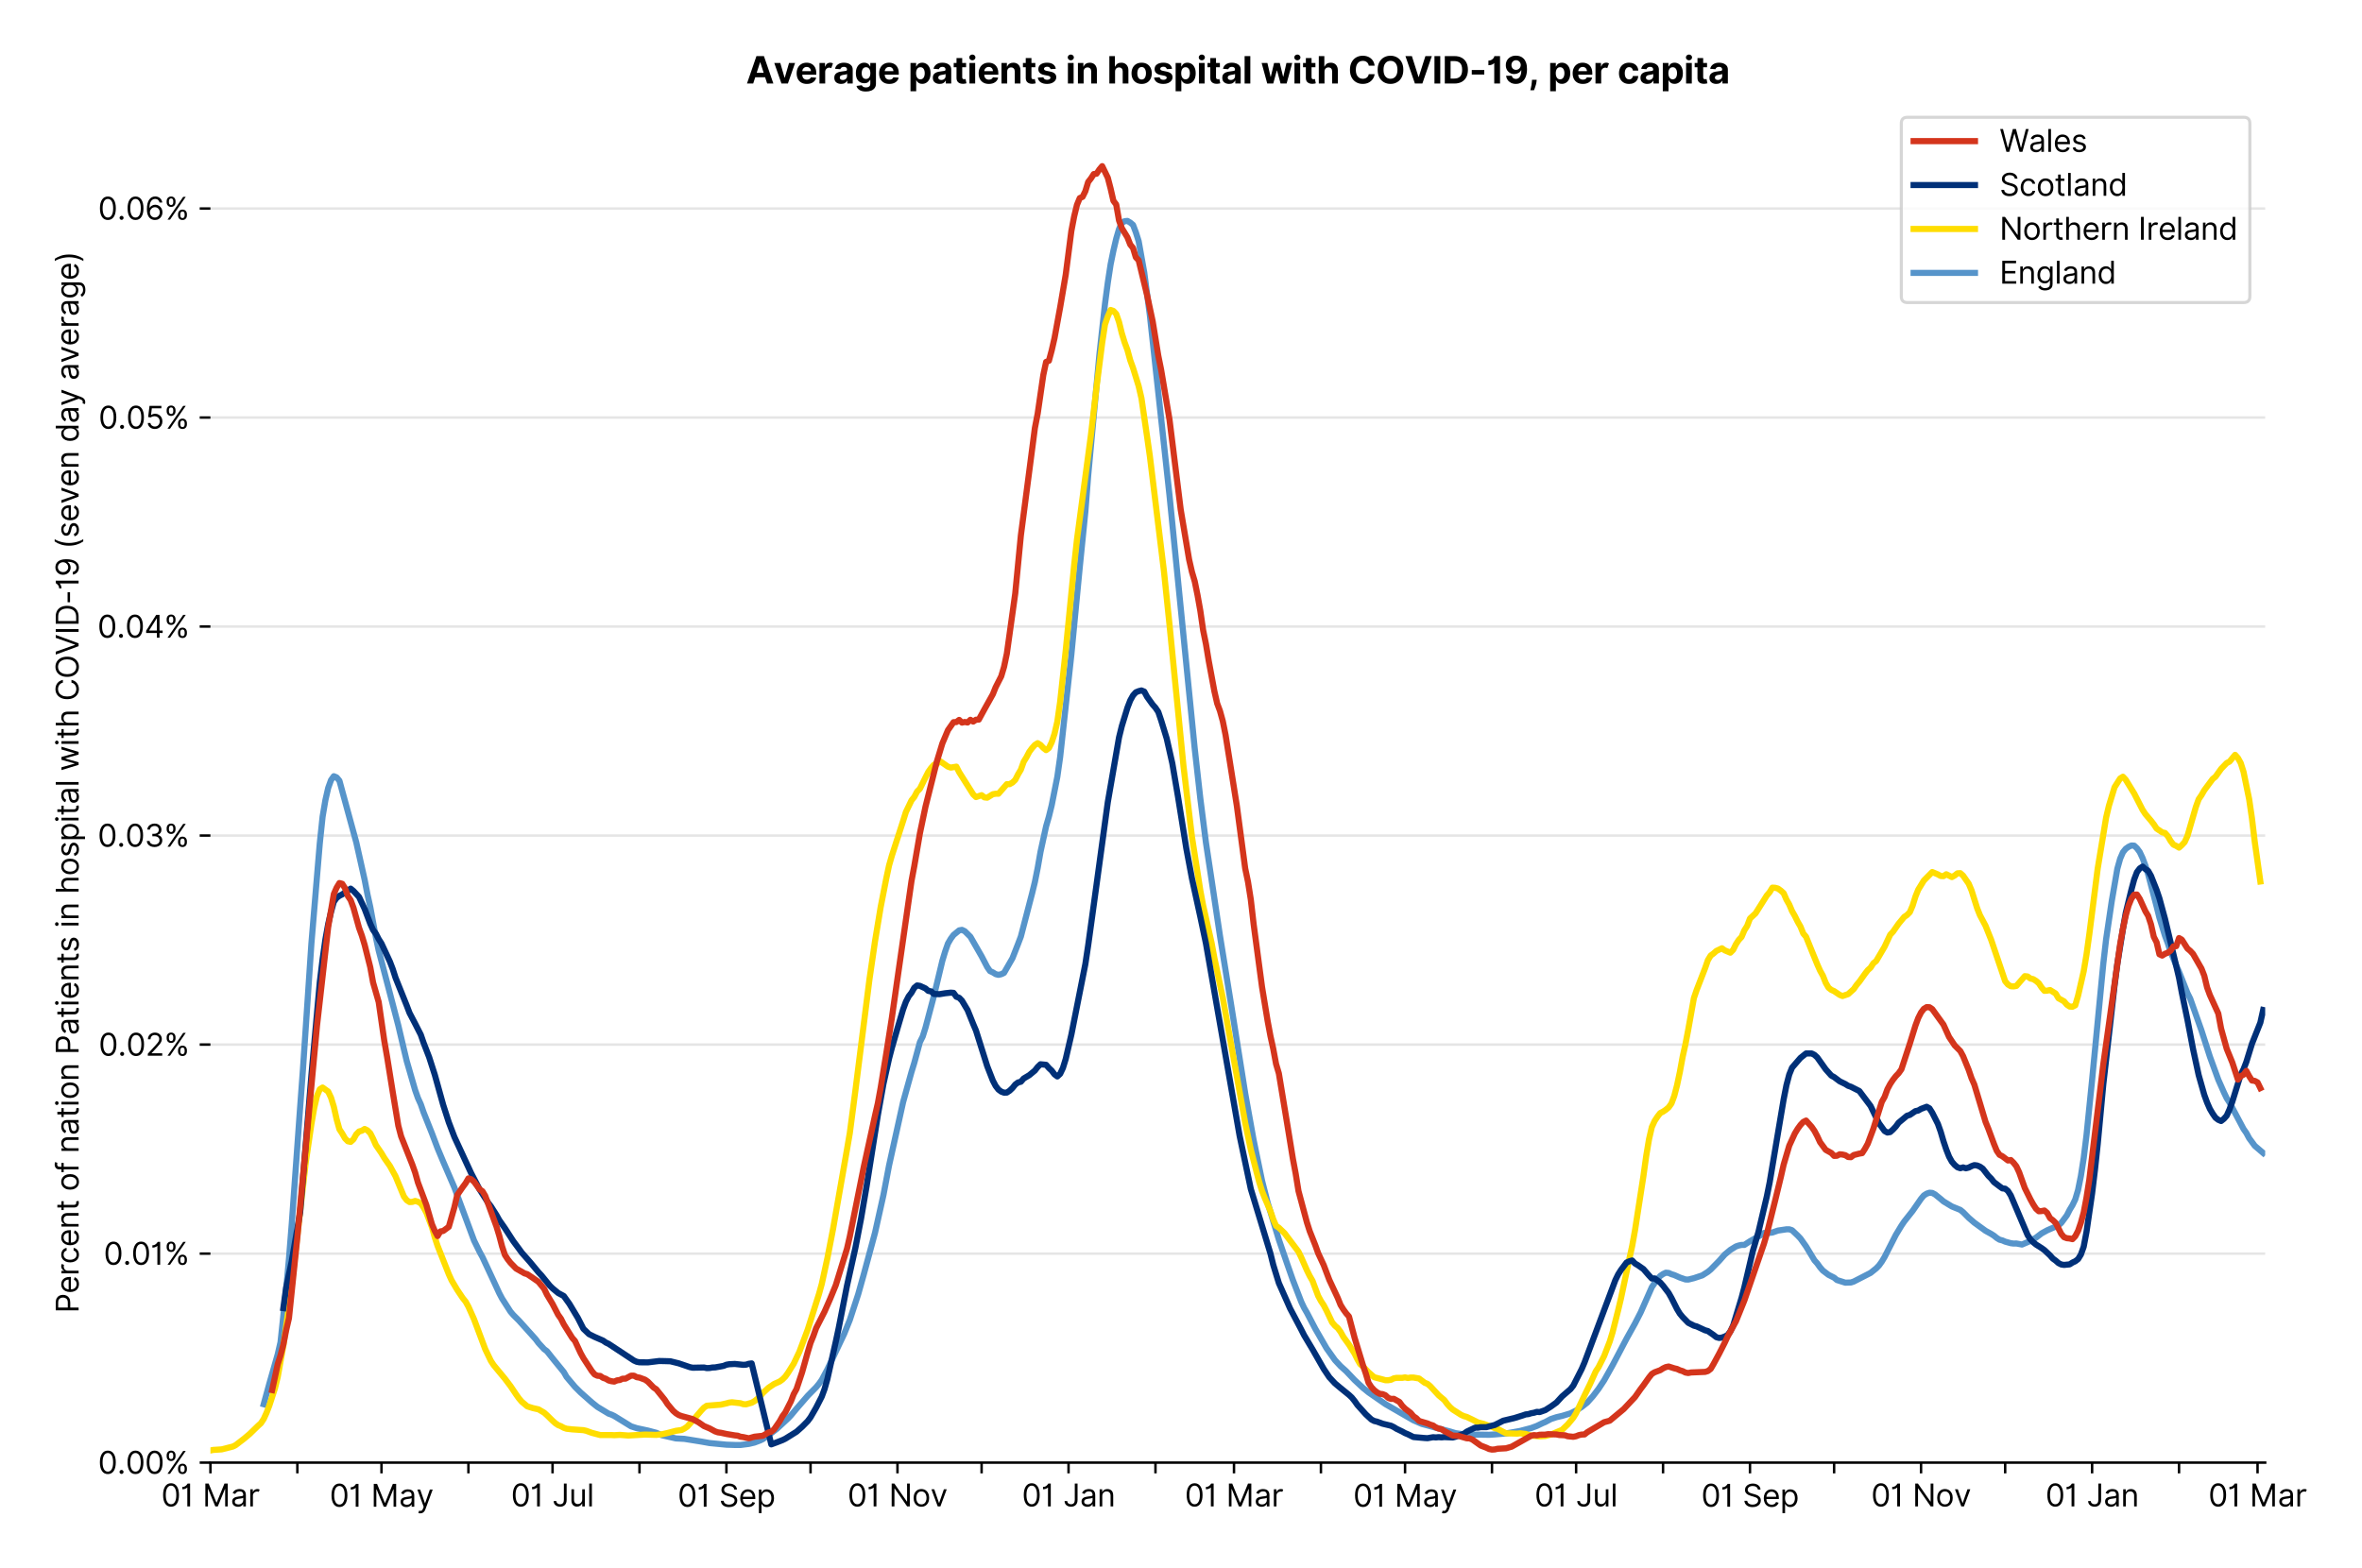 <?xml version="1.0" encoding="utf-8" standalone="no"?>
<!DOCTYPE svg PUBLIC "-//W3C//DTD SVG 1.1//EN"
  "http://www.w3.org/Graphics/SVG/1.1/DTD/svg11.dtd">
<svg xmlns:xlink="http://www.w3.org/1999/xlink" viewBox="0 0 769.726 511.234" xmlns="http://www.w3.org/2000/svg" version="1.1">
 <defs>
  <style type="text/css">*{stroke-linejoin: round; stroke-linecap: butt}</style>
 </defs>
 <g id="figure_1">
  <g id="patch_1">
   <path d="M 0 511.234 
L 769.726 511.234 
L 769.726 0 
L 0 0 
z
" style="fill: #ffffff"/>
  </g>
  <g id="axes_1">
   <g id="patch_2">
    <path d="M 68.575 476.745 
L 738.175 476.745 
L 738.175 33.225 
L 68.575 33.225 
z
" style="fill: #ffffff"/>
   </g>
   <g id="matplotlib.axis_1">
    <g id="xtick_1">
     <g id="line2d_1">
      <defs>
       <path id="me1cd2fffe1" d="M 0 0 
L 0 3.5 
" style="stroke: #000000; stroke-width: 0.8"/>
      </defs>
      <g>
       <use xlink:href="#me1cd2fffe1" x="68.575" y="476.745" style="stroke: #000000; stroke-width: 0.8"/>
      </g>
     </g>
     <g id="text_1">
      <!-- 01 Mar -->
      <g transform="translate(52.538 491.018)scale(0.1 -0.1)">
       <defs>
        <path id="Inter-Regular-30" d="M 2000 -64 
Q 1230 -64 806 561 
Q 382 1186 382 2327 
Q 382 3459 809 4088 
Q 1236 4718 2000 4718 
Q 2764 4718 3191 4088 
Q 3618 3459 3618 2327 
Q 3618 1186 3194 561 
Q 2771 -64 2000 -64 
z
M 2000 436 
Q 2509 436 2791 927 
Q 3073 1418 3073 2327 
Q 3073 3234 2789 3730 
Q 2505 4227 2000 4227 
Q 1496 4227 1211 3730 
Q 927 3234 927 2327 
Q 927 1418 1210 927 
Q 1493 436 2000 436 
z
" transform="scale(0.016)"/>
        <path id="Inter-Regular-31" d="M 1973 4655 
L 1973 0 
L 1409 0 
L 1409 3836 
L 1373 3836 
Q 1341 3773 1209 3692 
Q 1077 3611 868 3551 
Q 659 3491 391 3491 
L 391 3964 
Q 661 3964 859 4061 
Q 1057 4159 1190 4291 
Q 1323 4423 1392 4529 
Q 1461 4636 1473 4655 
L 1973 4655 
z
" transform="scale(0.016)"/>
        <path id="Inter-Regular-20" transform="scale(0.016)"/>
        <path id="Inter-Regular-4d" d="M 564 4655 
L 1236 4655 
L 2818 791 
L 2873 791 
L 4455 4655 
L 5127 4655 
L 5127 0 
L 4600 0 
L 4600 3536 
L 4555 3536 
L 3100 0 
L 2591 0 
L 1136 3536 
L 1091 3536 
L 1091 0 
L 564 0 
L 564 4655 
z
" transform="scale(0.016)"/>
        <path id="Inter-Regular-61" d="M 1518 -82 
Q 1186 -82 916 44 
Q 646 170 486 410 
Q 327 650 327 991 
Q 327 1291 445 1478 
Q 564 1666 761 1773 
Q 959 1880 1199 1933 
Q 1439 1986 1682 2018 
Q 2000 2059 2199 2080 
Q 2398 2102 2490 2154 
Q 2582 2207 2582 2336 
L 2582 2355 
Q 2582 2691 2399 2877 
Q 2216 3064 1846 3064 
Q 1461 3064 1243 2895 
Q 1025 2727 936 2536 
L 427 2718 
Q 564 3036 792 3214 
Q 1021 3393 1292 3464 
Q 1564 3536 1827 3536 
Q 1996 3536 2215 3496 
Q 2434 3457 2640 3334 
Q 2846 3211 2982 2963 
Q 3118 2716 3118 2300 
L 3118 0 
L 2582 0 
L 2582 473 
L 2555 473 
Q 2500 359 2373 229 
Q 2246 100 2034 9 
Q 1823 -82 1518 -82 
z
M 1600 400 
Q 1918 400 2137 525 
Q 2357 650 2469 847 
Q 2582 1045 2582 1264 
L 2582 1755 
Q 2548 1714 2433 1681 
Q 2318 1648 2169 1624 
Q 2021 1600 1881 1583 
Q 1741 1566 1655 1555 
Q 1446 1527 1265 1467 
Q 1084 1407 974 1287 
Q 864 1168 864 964 
Q 864 684 1072 542 
Q 1280 400 1600 400 
z
" transform="scale(0.016)"/>
        <path id="Inter-Regular-72" d="M 491 0 
L 491 3491 
L 1009 3491 
L 1009 2964 
L 1046 2964 
Q 1139 3223 1389 3384 
Q 1639 3545 1955 3545 
Q 2100 3545 2209 3511 
Q 2318 3477 2400 3418 
L 2218 2964 
Q 2161 2993 2085 3010 
Q 2009 3027 1909 3027 
Q 1527 3027 1277 2794 
Q 1027 2561 1027 2209 
L 1027 0 
L 491 0 
z
" transform="scale(0.016)"/>
       </defs>
       <use xlink:href="#Inter-Regular-30"/>
       <use xlink:href="#Inter-Regular-31" x="62.5"/>
       <use xlink:href="#Inter-Regular-20" x="106.676"/>
       <use xlink:href="#Inter-Regular-4d" x="134.801"/>
       <use xlink:href="#Inter-Regular-61" x="225.994"/>
       <use xlink:href="#Inter-Regular-72" x="282.386"/>
      </g>
     </g>
    </g>
    <g id="xtick_2">
     <g id="line2d_2">
      <g>
       <use xlink:href="#me1cd2fffe1" x="96.905" y="476.745" style="stroke: #000000; stroke-width: 0.8"/>
      </g>
     </g>
    </g>
    <g id="xtick_3">
     <g id="line2d_3">
      <g>
       <use xlink:href="#me1cd2fffe1" x="124.32" y="476.745" style="stroke: #000000; stroke-width: 0.8"/>
      </g>
     </g>
     <g id="text_2">
      <!-- 01 May -->
      <g transform="translate(107.417 491.117)scale(0.1 -0.1)">
       <defs>
        <path id="Inter-Regular-79" d="M 818 -1355 
Q 682 -1355 575 -1333 
Q 468 -1311 427 -1291 
L 564 -818 
Q 857 -893 1053 -814 
Q 1250 -736 1391 -345 
L 1509 -18 
L 218 3491 
L 800 3491 
L 1764 709 
L 1800 709 
L 2764 3491 
L 3346 3491 
L 1846 -564 
Q 1550 -1355 818 -1355 
z
" transform="scale(0.016)"/>
       </defs>
       <use xlink:href="#Inter-Regular-30"/>
       <use xlink:href="#Inter-Regular-31" x="62.5"/>
       <use xlink:href="#Inter-Regular-20" x="106.676"/>
       <use xlink:href="#Inter-Regular-4d" x="134.801"/>
       <use xlink:href="#Inter-Regular-61" x="225.994"/>
       <use xlink:href="#Inter-Regular-79" x="282.386"/>
      </g>
     </g>
    </g>
    <g id="xtick_4">
     <g id="line2d_4">
      <g>
       <use xlink:href="#me1cd2fffe1" x="152.65" y="476.745" style="stroke: #000000; stroke-width: 0.8"/>
      </g>
     </g>
    </g>
    <g id="xtick_5">
     <g id="line2d_5">
      <g>
       <use xlink:href="#me1cd2fffe1" x="180.065" y="476.745" style="stroke: #000000; stroke-width: 0.8"/>
      </g>
     </g>
     <g id="text_3">
      <!-- 01 Jul -->
      <g transform="translate(166.522 491.018)scale(0.1 -0.1)">
       <defs>
        <path id="Inter-Regular-4a" d="M 2346 4655 
L 2909 4655 
L 2909 1327 
Q 2909 657 2549 296 
Q 2189 -64 1582 -64 
Q 1200 -64 902 76 
Q 605 216 434 475 
Q 264 734 264 1091 
L 818 1091 
Q 818 795 1034 615 
Q 1250 436 1582 436 
Q 1948 436 2147 664 
Q 2346 893 2346 1327 
L 2346 4655 
z
" transform="scale(0.016)"/>
        <path id="Inter-Regular-75" d="M 2691 1427 
L 2691 3491 
L 3227 3491 
L 3227 0 
L 2691 0 
L 2691 591 
L 2655 591 
Q 2532 325 2273 140 
Q 2014 -45 1618 -45 
Q 1127 -45 809 280 
Q 491 605 491 1273 
L 491 3491 
L 1027 3491 
L 1027 1309 
Q 1027 927 1242 700 
Q 1457 473 1791 473 
Q 1991 473 2199 575 
Q 2407 677 2549 888 
Q 2691 1100 2691 1427 
z
" transform="scale(0.016)"/>
        <path id="Inter-Regular-6c" d="M 1027 4655 
L 1027 0 
L 491 0 
L 491 4655 
L 1027 4655 
z
" transform="scale(0.016)"/>
       </defs>
       <use xlink:href="#Inter-Regular-30"/>
       <use xlink:href="#Inter-Regular-31" x="62.5"/>
       <use xlink:href="#Inter-Regular-20" x="106.676"/>
       <use xlink:href="#Inter-Regular-4a" x="134.801"/>
       <use xlink:href="#Inter-Regular-75" x="189.063"/>
       <use xlink:href="#Inter-Regular-6c" x="247.159"/>
      </g>
     </g>
    </g>
    <g id="xtick_6">
     <g id="line2d_6">
      <g>
       <use xlink:href="#me1cd2fffe1" x="208.395" y="476.745" style="stroke: #000000; stroke-width: 0.8"/>
      </g>
     </g>
    </g>
    <g id="xtick_7">
     <g id="line2d_7">
      <g>
       <use xlink:href="#me1cd2fffe1" x="236.724" y="476.745" style="stroke: #000000; stroke-width: 0.8"/>
      </g>
     </g>
     <g id="text_4">
      <!-- 01 Sep -->
      <g transform="translate(220.837 491.117)scale(0.1 -0.1)">
       <defs>
        <path id="Inter-Regular-53" d="M 3109 3491 
Q 3068 3836 2777 4027 
Q 2486 4218 2064 4218 
Q 1600 4218 1318 3999 
Q 1036 3780 1036 3445 
Q 1036 3195 1189 3042 
Q 1343 2889 1553 2803 
Q 1764 2718 1936 2673 
L 2409 2545 
Q 2591 2498 2815 2414 
Q 3039 2330 3244 2185 
Q 3450 2041 3584 1816 
Q 3718 1591 3718 1264 
Q 3718 886 3521 581 
Q 3325 277 2949 97 
Q 2573 -82 2036 -82 
Q 1286 -82 845 272 
Q 405 627 364 1200 
L 946 1200 
Q 968 936 1124 764 
Q 1280 593 1519 510 
Q 1759 427 2036 427 
Q 2359 427 2616 533 
Q 2873 639 3023 828 
Q 3173 1018 3173 1273 
Q 3173 1505 3043 1650 
Q 2914 1795 2702 1886 
Q 2491 1977 2246 2045 
L 1673 2209 
Q 1127 2366 809 2657 
Q 491 2948 491 3418 
Q 491 3809 703 4101 
Q 916 4393 1276 4555 
Q 1636 4718 2082 4718 
Q 2532 4718 2882 4558 
Q 3232 4398 3437 4120 
Q 3643 3843 3655 3491 
L 3109 3491 
z
" transform="scale(0.016)"/>
        <path id="Inter-Regular-65" d="M 1955 -73 
Q 1450 -73 1085 151 
Q 721 375 524 778 
Q 327 1182 327 1718 
Q 327 2255 524 2665 
Q 721 3075 1074 3305 
Q 1427 3536 1900 3536 
Q 2173 3536 2439 3445 
Q 2705 3355 2923 3151 
Q 3141 2948 3270 2614 
Q 3400 2280 3400 1791 
L 3400 1564 
L 866 1564 
Q 884 1005 1183 707 
Q 1482 409 1955 409 
Q 2271 409 2498 545 
Q 2725 682 2827 955 
L 3346 809 
Q 3223 414 2854 170 
Q 2486 -73 1955 -73 
z
M 866 2027 
L 2855 2027 
Q 2855 2470 2595 2762 
Q 2336 3055 1900 3055 
Q 1593 3055 1368 2911 
Q 1143 2768 1013 2533 
Q 884 2298 866 2027 
z
" transform="scale(0.016)"/>
        <path id="Inter-Regular-70" d="M 491 -1309 
L 491 3491 
L 1009 3491 
L 1009 2936 
L 1073 2936 
Q 1132 3027 1237 3169 
Q 1343 3311 1542 3423 
Q 1741 3536 2082 3536 
Q 2523 3536 2859 3315 
Q 3196 3095 3384 2690 
Q 3573 2286 3573 1736 
Q 3573 1182 3384 776 
Q 3196 370 2861 148 
Q 2527 -73 2091 -73 
Q 1755 -73 1552 39 
Q 1350 152 1241 296 
Q 1132 441 1073 536 
L 1027 536 
L 1027 -1309 
L 491 -1309 
z
M 1018 1745 
Q 1018 1152 1276 780 
Q 1534 409 2018 409 
Q 2355 409 2581 587 
Q 2807 766 2921 1069 
Q 3036 1373 3036 1745 
Q 3036 2114 2923 2410 
Q 2811 2707 2585 2881 
Q 2359 3055 2018 3055 
Q 1527 3055 1272 2693 
Q 1018 2332 1018 1745 
z
" transform="scale(0.016)"/>
       </defs>
       <use xlink:href="#Inter-Regular-30"/>
       <use xlink:href="#Inter-Regular-31" x="62.5"/>
       <use xlink:href="#Inter-Regular-20" x="106.676"/>
       <use xlink:href="#Inter-Regular-53" x="134.801"/>
       <use xlink:href="#Inter-Regular-65" x="198.58"/>
       <use xlink:href="#Inter-Regular-70" x="256.818"/>
      </g>
     </g>
    </g>
    <g id="xtick_8">
     <g id="line2d_8">
      <g>
       <use xlink:href="#me1cd2fffe1" x="264.14" y="476.745" style="stroke: #000000; stroke-width: 0.8"/>
      </g>
     </g>
    </g>
    <g id="xtick_9">
     <g id="line2d_9">
      <g>
       <use xlink:href="#me1cd2fffe1" x="292.47" y="476.745" style="stroke: #000000; stroke-width: 0.8"/>
      </g>
     </g>
     <g id="text_5">
      <!-- 01 Nov -->
      <g transform="translate(276.198 491.018)scale(0.1 -0.1)">
       <defs>
        <path id="Inter-Regular-4e" d="M 4255 4655 
L 4255 0 
L 3709 0 
L 1173 3655 
L 1127 3655 
L 1127 0 
L 564 0 
L 564 4655 
L 1109 4655 
L 3655 991 
L 3700 991 
L 3700 4655 
L 4255 4655 
z
" transform="scale(0.016)"/>
        <path id="Inter-Regular-6f" d="M 1909 -73 
Q 1436 -73 1080 152 
Q 725 377 526 781 
Q 327 1186 327 1727 
Q 327 2273 526 2679 
Q 725 3086 1080 3311 
Q 1436 3536 1909 3536 
Q 2382 3536 2737 3311 
Q 3093 3086 3292 2679 
Q 3491 2273 3491 1727 
Q 3491 1186 3292 781 
Q 3093 377 2737 152 
Q 2382 -73 1909 -73 
z
M 1909 409 
Q 2268 409 2500 593 
Q 2732 777 2843 1077 
Q 2955 1377 2955 1727 
Q 2955 2077 2843 2379 
Q 2732 2682 2500 2868 
Q 2268 3055 1909 3055 
Q 1550 3055 1318 2868 
Q 1086 2682 975 2379 
Q 864 2077 864 1727 
Q 864 1377 975 1077 
Q 1086 777 1318 593 
Q 1550 409 1909 409 
z
" transform="scale(0.016)"/>
        <path id="Inter-Regular-76" d="M 3346 3491 
L 2055 0 
L 1509 0 
L 218 3491 
L 800 3491 
L 1764 709 
L 1800 709 
L 2764 3491 
L 3346 3491 
z
" transform="scale(0.016)"/>
       </defs>
       <use xlink:href="#Inter-Regular-30"/>
       <use xlink:href="#Inter-Regular-31" x="62.5"/>
       <use xlink:href="#Inter-Regular-20" x="106.676"/>
       <use xlink:href="#Inter-Regular-4e" x="134.801"/>
       <use xlink:href="#Inter-Regular-6f" x="210.085"/>
       <use xlink:href="#Inter-Regular-76" x="269.744"/>
      </g>
     </g>
    </g>
    <g id="xtick_10">
     <g id="line2d_10">
      <g>
       <use xlink:href="#me1cd2fffe1" x="319.885" y="476.745" style="stroke: #000000; stroke-width: 0.8"/>
      </g>
     </g>
    </g>
    <g id="xtick_11">
     <g id="line2d_11">
      <g>
       <use xlink:href="#me1cd2fffe1" x="348.215" y="476.745" style="stroke: #000000; stroke-width: 0.8"/>
      </g>
     </g>
     <g id="text_6">
      <!-- 01 Jan -->
      <g transform="translate(333.016 491.018)scale(0.1 -0.1)">
       <defs>
        <path id="Inter-Regular-6e" d="M 1027 2100 
L 1027 0 
L 491 0 
L 491 3491 
L 1009 3491 
L 1009 2945 
L 1055 2945 
Q 1177 3211 1427 3373 
Q 1677 3536 2073 3536 
Q 2602 3536 2928 3211 
Q 3255 2886 3255 2218 
L 3255 0 
L 2718 0 
L 2718 2182 
Q 2718 2593 2504 2824 
Q 2291 3055 1918 3055 
Q 1534 3055 1280 2806 
Q 1027 2557 1027 2100 
z
" transform="scale(0.016)"/>
       </defs>
       <use xlink:href="#Inter-Regular-30"/>
       <use xlink:href="#Inter-Regular-31" x="62.5"/>
       <use xlink:href="#Inter-Regular-20" x="106.676"/>
       <use xlink:href="#Inter-Regular-4a" x="134.801"/>
       <use xlink:href="#Inter-Regular-61" x="189.063"/>
       <use xlink:href="#Inter-Regular-6e" x="245.455"/>
      </g>
     </g>
    </g>
    <g id="xtick_12">
     <g id="line2d_12">
      <g>
       <use xlink:href="#me1cd2fffe1" x="376.544" y="476.745" style="stroke: #000000; stroke-width: 0.8"/>
      </g>
     </g>
    </g>
    <g id="xtick_13">
     <g id="line2d_13">
      <g>
       <use xlink:href="#me1cd2fffe1" x="402.132" y="476.745" style="stroke: #000000; stroke-width: 0.8"/>
      </g>
     </g>
     <g id="text_7">
      <!-- 01 Mar -->
      <g transform="translate(386.095 491.018)scale(0.1 -0.1)">
       <use xlink:href="#Inter-Regular-30"/>
       <use xlink:href="#Inter-Regular-31" x="62.5"/>
       <use xlink:href="#Inter-Regular-20" x="106.676"/>
       <use xlink:href="#Inter-Regular-4d" x="134.801"/>
       <use xlink:href="#Inter-Regular-61" x="225.994"/>
       <use xlink:href="#Inter-Regular-72" x="282.386"/>
      </g>
     </g>
    </g>
    <g id="xtick_14">
     <g id="line2d_14">
      <g>
       <use xlink:href="#me1cd2fffe1" x="430.462" y="476.745" style="stroke: #000000; stroke-width: 0.8"/>
      </g>
     </g>
    </g>
    <g id="xtick_15">
     <g id="line2d_15">
      <g>
       <use xlink:href="#me1cd2fffe1" x="457.877" y="476.745" style="stroke: #000000; stroke-width: 0.8"/>
      </g>
     </g>
     <g id="text_8">
      <!-- 01 May -->
      <g transform="translate(440.974 491.117)scale(0.1 -0.1)">
       <use xlink:href="#Inter-Regular-30"/>
       <use xlink:href="#Inter-Regular-31" x="62.5"/>
       <use xlink:href="#Inter-Regular-20" x="106.676"/>
       <use xlink:href="#Inter-Regular-4d" x="134.801"/>
       <use xlink:href="#Inter-Regular-61" x="225.994"/>
       <use xlink:href="#Inter-Regular-79" x="282.386"/>
      </g>
     </g>
    </g>
    <g id="xtick_16">
     <g id="line2d_16">
      <g>
       <use xlink:href="#me1cd2fffe1" x="486.207" y="476.745" style="stroke: #000000; stroke-width: 0.8"/>
      </g>
     </g>
    </g>
    <g id="xtick_17">
     <g id="line2d_17">
      <g>
       <use xlink:href="#me1cd2fffe1" x="513.623" y="476.745" style="stroke: #000000; stroke-width: 0.8"/>
      </g>
     </g>
     <g id="text_9">
      <!-- 01 Jul -->
      <g transform="translate(500.079 491.018)scale(0.1 -0.1)">
       <use xlink:href="#Inter-Regular-30"/>
       <use xlink:href="#Inter-Regular-31" x="62.5"/>
       <use xlink:href="#Inter-Regular-20" x="106.676"/>
       <use xlink:href="#Inter-Regular-4a" x="134.801"/>
       <use xlink:href="#Inter-Regular-75" x="189.063"/>
       <use xlink:href="#Inter-Regular-6c" x="247.159"/>
      </g>
     </g>
    </g>
    <g id="xtick_18">
     <g id="line2d_18">
      <g>
       <use xlink:href="#me1cd2fffe1" x="541.952" y="476.745" style="stroke: #000000; stroke-width: 0.8"/>
      </g>
     </g>
    </g>
    <g id="xtick_19">
     <g id="line2d_19">
      <g>
       <use xlink:href="#me1cd2fffe1" x="570.282" y="476.745" style="stroke: #000000; stroke-width: 0.8"/>
      </g>
     </g>
     <g id="text_10">
      <!-- 01 Sep -->
      <g transform="translate(554.394 491.117)scale(0.1 -0.1)">
       <use xlink:href="#Inter-Regular-30"/>
       <use xlink:href="#Inter-Regular-31" x="62.5"/>
       <use xlink:href="#Inter-Regular-20" x="106.676"/>
       <use xlink:href="#Inter-Regular-53" x="134.801"/>
       <use xlink:href="#Inter-Regular-65" x="198.58"/>
       <use xlink:href="#Inter-Regular-70" x="256.818"/>
      </g>
     </g>
    </g>
    <g id="xtick_20">
     <g id="line2d_20">
      <g>
       <use xlink:href="#me1cd2fffe1" x="597.697" y="476.745" style="stroke: #000000; stroke-width: 0.8"/>
      </g>
     </g>
    </g>
    <g id="xtick_21">
     <g id="line2d_21">
      <g>
       <use xlink:href="#me1cd2fffe1" x="626.027" y="476.745" style="stroke: #000000; stroke-width: 0.8"/>
      </g>
     </g>
     <g id="text_11">
      <!-- 01 Nov -->
      <g transform="translate(609.756 491.018)scale(0.1 -0.1)">
       <use xlink:href="#Inter-Regular-30"/>
       <use xlink:href="#Inter-Regular-31" x="62.5"/>
       <use xlink:href="#Inter-Regular-20" x="106.676"/>
       <use xlink:href="#Inter-Regular-4e" x="134.801"/>
       <use xlink:href="#Inter-Regular-6f" x="210.085"/>
       <use xlink:href="#Inter-Regular-76" x="269.744"/>
      </g>
     </g>
    </g>
    <g id="xtick_22">
     <g id="line2d_22">
      <g>
       <use xlink:href="#me1cd2fffe1" x="653.442" y="476.745" style="stroke: #000000; stroke-width: 0.8"/>
      </g>
     </g>
    </g>
    <g id="xtick_23">
     <g id="line2d_23">
      <g>
       <use xlink:href="#me1cd2fffe1" x="681.772" y="476.745" style="stroke: #000000; stroke-width: 0.8"/>
      </g>
     </g>
     <g id="text_12">
      <!-- 01 Jan -->
      <g transform="translate(666.573 491.018)scale(0.1 -0.1)">
       <use xlink:href="#Inter-Regular-30"/>
       <use xlink:href="#Inter-Regular-31" x="62.5"/>
       <use xlink:href="#Inter-Regular-20" x="106.676"/>
       <use xlink:href="#Inter-Regular-4a" x="134.801"/>
       <use xlink:href="#Inter-Regular-61" x="189.063"/>
       <use xlink:href="#Inter-Regular-6e" x="245.455"/>
      </g>
     </g>
    </g>
    <g id="xtick_24">
     <g id="line2d_24">
      <g>
       <use xlink:href="#me1cd2fffe1" x="710.101" y="476.745" style="stroke: #000000; stroke-width: 0.8"/>
      </g>
     </g>
    </g>
    <g id="xtick_25">
     <g id="line2d_25">
      <g>
       <use xlink:href="#me1cd2fffe1" x="735.689" y="476.745" style="stroke: #000000; stroke-width: 0.8"/>
      </g>
     </g>
     <g id="text_13">
      <!-- 01 Mar -->
      <g transform="translate(719.653 491.018)scale(0.1 -0.1)">
       <use xlink:href="#Inter-Regular-30"/>
       <use xlink:href="#Inter-Regular-31" x="62.5"/>
       <use xlink:href="#Inter-Regular-20" x="106.676"/>
       <use xlink:href="#Inter-Regular-4d" x="134.801"/>
       <use xlink:href="#Inter-Regular-61" x="225.994"/>
       <use xlink:href="#Inter-Regular-72" x="282.386"/>
      </g>
     </g>
    </g>
   </g>
   <g id="matplotlib.axis_2">
    <g id="ytick_1">
     <g id="line2d_26">
      <path d="M 68.575 476.745 
L 738.175 476.745 
" clip-path="url(#pbd51052297)" style="fill: none; stroke: #e5e5e5; stroke-width: 0.8; stroke-linecap: square"/>
     </g>
     <g id="line2d_27">
      <defs>
       <path id="mdd8f4fa9d8" d="M 0 0 
L -3.5 0 
" style="stroke: #000000; stroke-width: 0.8"/>
      </defs>
      <g>
       <use xlink:href="#mdd8f4fa9d8" x="68.575" y="476.745" style="stroke: #000000; stroke-width: 0.8"/>
      </g>
     </g>
     <g id="text_14">
      <!-- 0.00% -->
      <g transform="translate(31.944 480.382)scale(0.1 -0.1)">
       <defs>
        <path id="Inter-Regular-2e" d="M 882 -36 
Q 714 -36 593 84 
Q 473 205 473 373 
Q 473 541 593 661 
Q 714 782 882 782 
Q 1050 782 1170 661 
Q 1291 541 1291 373 
Q 1291 205 1170 84 
Q 1050 -36 882 -36 
z
" transform="scale(0.016)"/>
        <path id="Inter-Regular-25" d="M 2855 873 
L 2855 1118 
Q 2855 1373 2960 1585 
Q 3066 1798 3269 1926 
Q 3473 2055 3764 2055 
Q 4059 2055 4259 1926 
Q 4459 1798 4561 1585 
Q 4664 1373 4664 1118 
L 4664 873 
Q 4664 618 4560 405 
Q 4457 193 4256 64 
Q 4055 -64 3764 -64 
Q 3468 -64 3266 64 
Q 3064 193 2959 405 
Q 2855 618 2855 873 
z
M 536 3536 
L 536 3782 
Q 536 4036 642 4248 
Q 748 4461 951 4589 
Q 1155 4718 1446 4718 
Q 1741 4718 1941 4589 
Q 2141 4461 2243 4248 
Q 2346 4036 2346 3782 
L 2346 3536 
Q 2346 3282 2242 3069 
Q 2139 2857 1937 2728 
Q 1736 2600 1446 2600 
Q 1150 2600 948 2728 
Q 746 2857 641 3069 
Q 536 3282 536 3536 
z
M 709 0 
L 3909 4655 
L 4427 4655 
L 1227 0 
L 709 0 
z
M 3318 1118 
L 3318 873 
Q 3318 661 3418 494 
Q 3518 327 3764 327 
Q 4002 327 4101 494 
Q 4200 661 4200 873 
L 4200 1118 
Q 4200 1330 4104 1497 
Q 4009 1664 3764 1664 
Q 3525 1664 3421 1497 
Q 3318 1330 3318 1118 
z
M 1000 3782 
L 1000 3536 
Q 1000 3325 1100 3158 
Q 1200 2991 1446 2991 
Q 1684 2991 1783 3158 
Q 1882 3325 1882 3536 
L 1882 3782 
Q 1882 3993 1786 4160 
Q 1691 4327 1446 4327 
Q 1207 4327 1103 4160 
Q 1000 3993 1000 3782 
z
" transform="scale(0.016)"/>
       </defs>
       <use xlink:href="#Inter-Regular-30"/>
       <use xlink:href="#Inter-Regular-2e" x="62.5"/>
       <use xlink:href="#Inter-Regular-30" x="90.057"/>
       <use xlink:href="#Inter-Regular-30" x="152.557"/>
       <use xlink:href="#Inter-Regular-25" x="215.057"/>
      </g>
     </g>
    </g>
    <g id="ytick_2">
     <g id="line2d_28">
      <path d="M 68.575 408.615 
L 738.175 408.615 
" clip-path="url(#pbd51052297)" style="fill: none; stroke: #e5e5e5; stroke-width: 0.8; stroke-linecap: square"/>
     </g>
     <g id="line2d_29">
      <g>
       <use xlink:href="#mdd8f4fa9d8" x="68.575" y="408.615" style="stroke: #000000; stroke-width: 0.8"/>
      </g>
     </g>
     <g id="text_15">
      <!-- 0.01% -->
      <g transform="translate(33.777 412.252)scale(0.1 -0.1)">
       <use xlink:href="#Inter-Regular-30"/>
       <use xlink:href="#Inter-Regular-2e" x="62.5"/>
       <use xlink:href="#Inter-Regular-30" x="90.057"/>
       <use xlink:href="#Inter-Regular-31" x="152.557"/>
       <use xlink:href="#Inter-Regular-25" x="196.733"/>
      </g>
     </g>
    </g>
    <g id="ytick_3">
     <g id="line2d_30">
      <path d="M 68.575 340.486 
L 738.175 340.486 
" clip-path="url(#pbd51052297)" style="fill: none; stroke: #e5e5e5; stroke-width: 0.8; stroke-linecap: square"/>
     </g>
     <g id="line2d_31">
      <g>
       <use xlink:href="#mdd8f4fa9d8" x="68.575" y="340.486" style="stroke: #000000; stroke-width: 0.8"/>
      </g>
     </g>
     <g id="text_16">
      <!-- 0.02% -->
      <g transform="translate(32.142 344.122)scale(0.1 -0.1)">
       <defs>
        <path id="Inter-Regular-32" d="M 482 0 
L 482 409 
L 2018 2091 
Q 2289 2386 2464 2605 
Q 2639 2825 2724 3019 
Q 2809 3214 2809 3427 
Q 2809 3795 2553 4011 
Q 2298 4227 1918 4227 
Q 1514 4227 1275 3985 
Q 1036 3743 1036 3345 
L 500 3345 
Q 500 3755 688 4064 
Q 877 4373 1203 4545 
Q 1530 4718 1936 4718 
Q 2346 4718 2661 4545 
Q 2977 4373 3156 4079 
Q 3336 3786 3336 3427 
Q 3336 3170 3244 2926 
Q 3152 2682 2926 2383 
Q 2700 2084 2300 1655 
L 1255 536 
L 1255 500 
L 3418 500 
L 3418 0 
L 482 0 
z
" transform="scale(0.016)"/>
       </defs>
       <use xlink:href="#Inter-Regular-30"/>
       <use xlink:href="#Inter-Regular-2e" x="62.5"/>
       <use xlink:href="#Inter-Regular-30" x="90.057"/>
       <use xlink:href="#Inter-Regular-32" x="152.557"/>
       <use xlink:href="#Inter-Regular-25" x="213.068"/>
      </g>
     </g>
    </g>
    <g id="ytick_4">
     <g id="line2d_32">
      <path d="M 68.575 272.356 
L 738.175 272.356 
" clip-path="url(#pbd51052297)" style="fill: none; stroke: #e5e5e5; stroke-width: 0.8; stroke-linecap: square"/>
     </g>
     <g id="line2d_33">
      <g>
       <use xlink:href="#mdd8f4fa9d8" x="68.575" y="272.356" style="stroke: #000000; stroke-width: 0.8"/>
      </g>
     </g>
     <g id="text_17">
      <!-- 0.03% -->
      <g transform="translate(31.83 275.993)scale(0.1 -0.1)">
       <defs>
        <path id="Inter-Regular-33" d="M 2055 -64 
Q 1605 -64 1253 90 
Q 902 245 696 521 
Q 491 798 473 1164 
L 1046 1164 
Q 1071 827 1356 631 
Q 1641 436 2046 436 
Q 2493 436 2783 664 
Q 3073 893 3073 1264 
Q 3073 1650 2787 1893 
Q 2502 2136 1973 2136 
L 1600 2136 
L 1600 2636 
L 1973 2636 
Q 2386 2636 2647 2856 
Q 2909 3077 2909 3445 
Q 2909 3798 2679 4012 
Q 2450 4227 2064 4227 
Q 1823 4227 1610 4139 
Q 1398 4052 1264 3887 
Q 1130 3723 1118 3491 
L 573 3491 
Q 586 3857 793 4133 
Q 1000 4409 1335 4563 
Q 1671 4718 2073 4718 
Q 2505 4718 2814 4544 
Q 3123 4370 3289 4086 
Q 3455 3802 3455 3473 
Q 3455 3080 3249 2802 
Q 3043 2525 2691 2418 
L 2691 2382 
Q 3132 2309 3379 2008 
Q 3627 1707 3627 1264 
Q 3627 884 3421 583 
Q 3216 282 2861 109 
Q 2507 -64 2055 -64 
z
" transform="scale(0.016)"/>
       </defs>
       <use xlink:href="#Inter-Regular-30"/>
       <use xlink:href="#Inter-Regular-2e" x="62.5"/>
       <use xlink:href="#Inter-Regular-30" x="90.057"/>
       <use xlink:href="#Inter-Regular-33" x="152.557"/>
       <use xlink:href="#Inter-Regular-25" x="216.193"/>
      </g>
     </g>
    </g>
    <g id="ytick_5">
     <g id="line2d_34">
      <path d="M 68.575 204.226 
L 738.175 204.226 
" clip-path="url(#pbd51052297)" style="fill: none; stroke: #e5e5e5; stroke-width: 0.8; stroke-linecap: square"/>
     </g>
     <g id="line2d_35">
      <g>
       <use xlink:href="#mdd8f4fa9d8" x="68.575" y="204.226" style="stroke: #000000; stroke-width: 0.8"/>
      </g>
     </g>
     <g id="text_18">
      <!-- 0.04% -->
      <g transform="translate(31.773 207.863)scale(0.1 -0.1)">
       <defs>
        <path id="Inter-Regular-34" d="M 373 955 
L 373 1418 
L 2418 4655 
L 3100 4655 
L 3100 1455 
L 3736 1455 
L 3736 955 
L 3100 955 
L 3100 0 
L 2564 0 
L 2564 955 
L 373 955 
z
M 2564 1455 
L 2564 3936 
L 2527 3936 
L 982 1491 
L 982 1455 
L 2564 1455 
z
" transform="scale(0.016)"/>
       </defs>
       <use xlink:href="#Inter-Regular-30"/>
       <use xlink:href="#Inter-Regular-2e" x="62.5"/>
       <use xlink:href="#Inter-Regular-30" x="90.057"/>
       <use xlink:href="#Inter-Regular-34" x="152.557"/>
       <use xlink:href="#Inter-Regular-25" x="216.761"/>
      </g>
     </g>
    </g>
    <g id="ytick_6">
     <g id="line2d_36">
      <path d="M 68.575 136.097 
L 738.175 136.097 
" clip-path="url(#pbd51052297)" style="fill: none; stroke: #e5e5e5; stroke-width: 0.8; stroke-linecap: square"/>
     </g>
     <g id="line2d_37">
      <g>
       <use xlink:href="#mdd8f4fa9d8" x="68.575" y="136.097" style="stroke: #000000; stroke-width: 0.8"/>
      </g>
     </g>
     <g id="text_19">
      <!-- 0.05% -->
      <g transform="translate(32.114 139.733)scale(0.1 -0.1)">
       <defs>
        <path id="Inter-Regular-35" d="M 1936 -64 
Q 1536 -64 1216 95 
Q 896 255 702 532 
Q 509 809 491 1164 
L 1036 1164 
Q 1068 848 1324 642 
Q 1580 436 1936 436 
Q 2223 436 2447 570 
Q 2671 705 2799 940 
Q 2927 1175 2927 1473 
Q 2927 1777 2794 2017 
Q 2661 2257 2429 2395 
Q 2198 2534 1900 2536 
Q 1686 2539 1461 2472 
Q 1236 2405 1091 2300 
L 564 2364 
L 846 4655 
L 3264 4655 
L 3264 4155 
L 1318 4155 
L 1155 2782 
L 1182 2782 
Q 1325 2895 1541 2970 
Q 1757 3045 1991 3045 
Q 2418 3045 2753 2842 
Q 3089 2639 3281 2286 
Q 3473 1934 3473 1482 
Q 3473 1036 3274 687 
Q 3075 339 2727 137 
Q 2380 -64 1936 -64 
z
" transform="scale(0.016)"/>
       </defs>
       <use xlink:href="#Inter-Regular-30"/>
       <use xlink:href="#Inter-Regular-2e" x="62.5"/>
       <use xlink:href="#Inter-Regular-30" x="90.057"/>
       <use xlink:href="#Inter-Regular-35" x="152.557"/>
       <use xlink:href="#Inter-Regular-25" x="213.352"/>
      </g>
     </g>
    </g>
    <g id="ytick_7">
     <g id="line2d_38">
      <path d="M 68.575 67.967 
L 738.175 67.967 
" clip-path="url(#pbd51052297)" style="fill: none; stroke: #e5e5e5; stroke-width: 0.8; stroke-linecap: square"/>
     </g>
     <g id="line2d_39">
      <g>
       <use xlink:href="#mdd8f4fa9d8" x="68.575" y="67.967" style="stroke: #000000; stroke-width: 0.8"/>
      </g>
     </g>
     <g id="text_20">
      <!-- 0.06% -->
      <g transform="translate(31.958 71.604)scale(0.1 -0.1)">
       <defs>
        <path id="Inter-Regular-36" d="M 2027 -64 
Q 1741 -59 1454 45 
Q 1168 150 932 399 
Q 696 648 552 1074 
Q 409 1500 409 2145 
Q 409 3386 861 4056 
Q 1314 4727 2100 4727 
Q 2686 4727 3073 4384 
Q 3461 4041 3546 3491 
L 2991 3491 
Q 2914 3811 2691 4019 
Q 2468 4227 2100 4227 
Q 1559 4227 1249 3755 
Q 939 3284 936 2427 
L 973 2427 
Q 1164 2716 1461 2880 
Q 1759 3045 2118 3045 
Q 2518 3045 2850 2846 
Q 3182 2648 3382 2299 
Q 3582 1950 3582 1500 
Q 3582 1068 3389 710 
Q 3196 352 2847 142 
Q 2498 -68 2027 -64 
z
M 2027 436 
Q 2314 436 2542 579 
Q 2771 723 2903 964 
Q 3036 1205 3036 1500 
Q 3036 1789 2908 2026 
Q 2780 2264 2556 2404 
Q 2332 2545 2046 2545 
Q 1757 2545 1525 2397 
Q 1293 2250 1157 2010 
Q 1021 1770 1018 1491 
Q 1018 1214 1149 973 
Q 1280 732 1508 584 
Q 1736 436 2027 436 
z
" transform="scale(0.016)"/>
       </defs>
       <use xlink:href="#Inter-Regular-30"/>
       <use xlink:href="#Inter-Regular-2e" x="62.5"/>
       <use xlink:href="#Inter-Regular-30" x="90.057"/>
       <use xlink:href="#Inter-Regular-36" x="152.557"/>
       <use xlink:href="#Inter-Regular-25" x="214.915"/>
      </g>
     </g>
    </g>
    <g id="text_21">
     <!-- Percent of nation Patients in hospital with COVID-19 (seven day average) -->
     <g transform="translate(25.614 428.013)rotate(-90)scale(0.1 -0.1)">
      <defs>
       <path id="Inter-Regular-50" d="M 564 0 
L 564 4655 
L 2136 4655 
Q 2684 4655 3033 4458 
Q 3382 4261 3550 3927 
Q 3718 3593 3718 3182 
Q 3718 2770 3551 2434 
Q 3384 2098 3036 1899 
Q 2689 1700 2146 1700 
L 1127 1700 
L 1127 0 
L 564 0 
z
M 1127 2200 
L 2127 2200 
Q 2689 2200 2926 2482 
Q 3164 2764 3164 3182 
Q 3164 3602 2925 3878 
Q 2686 4155 2118 4155 
L 1127 4155 
L 1127 2200 
z
" transform="scale(0.016)"/>
       <path id="Inter-Regular-63" d="M 1909 -73 
Q 1418 -73 1063 159 
Q 709 391 518 798 
Q 327 1205 327 1727 
Q 327 2259 524 2667 
Q 721 3075 1074 3305 
Q 1427 3536 1900 3536 
Q 2268 3536 2563 3400 
Q 2859 3264 3047 3018 
Q 3236 2773 3282 2445 
L 2746 2445 
Q 2684 2684 2474 2869 
Q 2264 3055 1909 3055 
Q 1439 3055 1151 2697 
Q 864 2339 864 1745 
Q 864 1139 1148 774 
Q 1432 409 1909 409 
Q 2223 409 2447 570 
Q 2671 732 2746 1018 
L 3282 1018 
Q 3236 709 3058 462 
Q 2880 216 2588 71 
Q 2296 -73 1909 -73 
z
" transform="scale(0.016)"/>
       <path id="Inter-Regular-74" d="M 2009 3491 
L 2009 3036 
L 1264 3036 
L 1264 1000 
Q 1264 773 1331 660 
Q 1398 548 1503 510 
Q 1609 473 1727 473 
Q 1816 473 1873 483 
Q 1930 493 1964 500 
L 2073 18 
Q 2018 -2 1920 -23 
Q 1823 -45 1673 -45 
Q 1446 -45 1228 52 
Q 1011 150 869 350 
Q 727 550 727 855 
L 727 3036 
L 200 3036 
L 200 3491 
L 727 3491 
L 727 4327 
L 1264 4327 
L 1264 3491 
L 2009 3491 
z
" transform="scale(0.016)"/>
       <path id="Inter-Regular-66" d="M 2046 3491 
L 2046 3036 
L 1264 3036 
L 1264 0 
L 727 0 
L 727 3036 
L 164 3036 
L 164 3491 
L 727 3491 
L 727 3973 
Q 727 4273 868 4473 
Q 1009 4673 1234 4773 
Q 1459 4873 1709 4873 
Q 1907 4873 2032 4841 
Q 2157 4809 2218 4782 
L 2064 4318 
Q 2023 4332 1951 4352 
Q 1880 4373 1764 4373 
Q 1498 4373 1381 4239 
Q 1264 4105 1264 3845 
L 1264 3491 
L 2046 3491 
z
" transform="scale(0.016)"/>
       <path id="Inter-Regular-69" d="M 491 0 
L 491 3491 
L 1027 3491 
L 1027 0 
L 491 0 
z
M 764 4073 
Q 607 4073 494 4179 
Q 382 4286 382 4436 
Q 382 4586 494 4693 
Q 607 4800 764 4800 
Q 921 4800 1033 4693 
Q 1146 4586 1146 4436 
Q 1146 4286 1033 4179 
Q 921 4073 764 4073 
z
" transform="scale(0.016)"/>
       <path id="Inter-Regular-73" d="M 2964 2709 
L 2482 2573 
Q 2411 2755 2245 2914 
Q 2080 3073 1727 3073 
Q 1407 3073 1194 2926 
Q 982 2780 982 2555 
Q 982 2355 1127 2239 
Q 1273 2123 1582 2045 
L 2100 1918 
Q 3027 1691 3027 973 
Q 3027 673 2855 436 
Q 2684 200 2377 63 
Q 2071 -73 1664 -73 
Q 1130 -73 780 159 
Q 430 391 336 836 
L 846 964 
Q 989 400 1655 400 
Q 2030 400 2251 560 
Q 2473 720 2473 945 
Q 2473 1316 1955 1436 
L 1373 1573 
Q 893 1686 669 1926 
Q 446 2166 446 2527 
Q 446 2823 613 3050 
Q 780 3277 1069 3406 
Q 1359 3536 1727 3536 
Q 2246 3536 2542 3309 
Q 2839 3082 2964 2709 
z
" transform="scale(0.016)"/>
       <path id="Inter-Regular-68" d="M 1027 2100 
L 1027 0 
L 491 0 
L 491 4655 
L 1027 4655 
L 1027 2945 
L 1073 2945 
Q 1196 3216 1442 3376 
Q 1689 3536 2100 3536 
Q 2636 3536 2963 3213 
Q 3291 2891 3291 2218 
L 3291 0 
L 2755 0 
L 2755 2182 
Q 2755 2598 2540 2826 
Q 2325 3055 1946 3055 
Q 1548 3055 1287 2806 
Q 1027 2557 1027 2100 
z
" transform="scale(0.016)"/>
       <path id="Inter-Regular-77" d="M 1282 0 
L 218 3491 
L 782 3491 
L 1536 818 
L 1573 818 
L 2318 3491 
L 2891 3491 
L 3627 827 
L 3664 827 
L 4418 3491 
L 4982 3491 
L 3918 0 
L 3391 0 
L 2627 2682 
L 2573 2682 
L 1809 0 
L 1282 0 
z
" transform="scale(0.016)"/>
       <path id="Inter-Regular-43" d="M 4309 3200 
L 3746 3200 
Q 3677 3523 3484 3743 
Q 3291 3964 3018 4077 
Q 2746 4191 2436 4191 
Q 2014 4191 1672 3977 
Q 1330 3764 1128 3348 
Q 927 2932 927 2327 
Q 927 1723 1128 1307 
Q 1330 891 1672 677 
Q 2014 464 2436 464 
Q 2746 464 3018 577 
Q 3291 691 3484 911 
Q 3677 1132 3746 1455 
L 4309 1455 
Q 4223 977 3957 637 
Q 3691 298 3298 117 
Q 2905 -64 2436 -64 
Q 1841 -64 1377 227 
Q 914 518 648 1054 
Q 382 1591 382 2327 
Q 382 3064 648 3600 
Q 914 4136 1377 4427 
Q 1841 4718 2436 4718 
Q 2905 4718 3298 4537 
Q 3691 4357 3957 4017 
Q 4223 3677 4309 3200 
z
" transform="scale(0.016)"/>
       <path id="Inter-Regular-4f" d="M 4491 2327 
Q 4491 1591 4225 1054 
Q 3959 518 3495 227 
Q 3032 -64 2436 -64 
Q 1841 -64 1377 227 
Q 914 518 648 1054 
Q 382 1591 382 2327 
Q 382 3064 648 3600 
Q 914 4136 1377 4427 
Q 1841 4718 2436 4718 
Q 3032 4718 3495 4427 
Q 3959 4136 4225 3600 
Q 4491 3064 4491 2327 
z
M 3946 2327 
Q 3946 2932 3744 3348 
Q 3543 3764 3201 3977 
Q 2859 4191 2436 4191 
Q 2014 4191 1672 3977 
Q 1330 3764 1128 3348 
Q 927 2932 927 2327 
Q 927 1723 1128 1307 
Q 1330 891 1672 677 
Q 2014 464 2436 464 
Q 2859 464 3201 677 
Q 3543 891 3744 1307 
Q 3946 1723 3946 2327 
z
" transform="scale(0.016)"/>
       <path id="Inter-Regular-56" d="M 755 4655 
L 2136 736 
L 2191 736 
L 3573 4655 
L 4164 4655 
L 2455 0 
L 1873 0 
L 164 4655 
L 755 4655 
z
" transform="scale(0.016)"/>
       <path id="Inter-Regular-49" d="M 1127 4655 
L 1127 0 
L 564 0 
L 564 4655 
L 1127 4655 
z
" transform="scale(0.016)"/>
       <path id="Inter-Regular-44" d="M 2000 0 
L 564 0 
L 564 4655 
L 2064 4655 
Q 2741 4655 3223 4376 
Q 3705 4098 3961 3578 
Q 4218 3059 4218 2336 
Q 4218 1609 3959 1085 
Q 3700 561 3204 280 
Q 2709 0 2000 0 
z
M 1127 500 
L 1964 500 
Q 2830 500 3251 992 
Q 3673 1484 3673 2336 
Q 3673 3182 3259 3668 
Q 2846 4155 2027 4155 
L 1127 4155 
L 1127 500 
z
" transform="scale(0.016)"/>
       <path id="Inter-Regular-2d" d="M 2491 2245 
L 2491 1745 
L 455 1745 
L 455 2245 
L 2491 2245 
z
" transform="scale(0.016)"/>
       <path id="Inter-Regular-39" d="M 1964 4727 
Q 2250 4725 2536 4618 
Q 2823 4511 3059 4263 
Q 3296 4016 3439 3590 
Q 3582 3164 3582 2518 
Q 3582 1277 3128 606 
Q 2675 -64 1891 -64 
Q 1305 -64 916 278 
Q 527 620 446 1173 
L 1000 1173 
Q 1075 852 1299 644 
Q 1523 436 1891 436 
Q 2430 436 2742 906 
Q 3055 1377 3055 2236 
L 3018 2236 
Q 2827 1950 2530 1784 
Q 2234 1618 1873 1618 
Q 1473 1618 1140 1817 
Q 807 2016 608 2365 
Q 409 2714 409 3164 
Q 409 3595 601 3952 
Q 793 4309 1142 4520 
Q 1491 4732 1964 4727 
z
M 1964 4227 
Q 1677 4227 1449 4084 
Q 1221 3941 1088 3700 
Q 955 3459 955 3164 
Q 955 2873 1083 2635 
Q 1211 2398 1435 2258 
Q 1659 2118 1946 2118 
Q 2232 2118 2465 2266 
Q 2698 2414 2835 2654 
Q 2973 2895 2973 3173 
Q 2973 3450 2842 3691 
Q 2711 3932 2483 4079 
Q 2255 4227 1964 4227 
z
" transform="scale(0.016)"/>
       <path id="Inter-Regular-28" d="M 682 1964 
Q 682 2823 906 3544 
Q 1130 4266 1546 4873 
L 2018 4873 
Q 1800 4573 1623 4095 
Q 1446 3618 1341 3061 
Q 1236 2505 1236 1964 
Q 1236 1423 1341 866 
Q 1446 309 1623 -168 
Q 1800 -645 2018 -945 
L 1546 -945 
Q 1130 -339 906 383 
Q 682 1105 682 1964 
z
" transform="scale(0.016)"/>
       <path id="Inter-Regular-64" d="M 1809 -73 
Q 1373 -73 1039 148 
Q 705 370 516 776 
Q 327 1182 327 1736 
Q 327 2286 516 2690 
Q 705 3095 1041 3315 
Q 1377 3536 1818 3536 
Q 2159 3536 2358 3423 
Q 2557 3311 2662 3169 
Q 2768 3027 2827 2936 
L 2873 2936 
L 2873 4655 
L 3409 4655 
L 3409 0 
L 2891 0 
L 2891 536 
L 2827 536 
Q 2768 441 2659 296 
Q 2550 152 2348 39 
Q 2146 -73 1809 -73 
z
M 1882 409 
Q 2366 409 2624 780 
Q 2882 1152 2882 1745 
Q 2882 2332 2627 2693 
Q 2373 3055 1882 3055 
Q 1541 3055 1315 2881 
Q 1089 2707 976 2410 
Q 864 2114 864 1745 
Q 864 1373 978 1069 
Q 1093 766 1319 587 
Q 1546 409 1882 409 
z
" transform="scale(0.016)"/>
       <path id="Inter-Regular-67" d="M 1900 -1382 
Q 1316 -1382 976 -1169 
Q 636 -957 473 -682 
L 900 -382 
Q 973 -477 1084 -601 
Q 1196 -725 1390 -817 
Q 1584 -909 1900 -909 
Q 2323 -909 2598 -704 
Q 2873 -500 2873 -64 
L 2873 645 
L 2827 645 
Q 2768 550 2660 410 
Q 2552 270 2351 162 
Q 2150 55 1809 55 
Q 1386 55 1051 255 
Q 716 455 521 836 
Q 327 1218 327 1764 
Q 327 2300 516 2699 
Q 705 3098 1041 3317 
Q 1377 3536 1818 3536 
Q 2159 3536 2360 3423 
Q 2561 3311 2669 3169 
Q 2777 3027 2836 2936 
L 2891 2936 
L 2891 3491 
L 3409 3491 
L 3409 -100 
Q 3409 -550 3205 -833 
Q 3002 -1116 2660 -1249 
Q 2318 -1382 1900 -1382 
z
M 1882 536 
Q 2366 536 2624 864 
Q 2882 1193 2882 1773 
Q 2882 2339 2627 2697 
Q 2373 3055 1882 3055 
Q 1541 3055 1315 2882 
Q 1089 2709 976 2418 
Q 864 2127 864 1773 
Q 864 1227 1120 881 
Q 1377 536 1882 536 
z
" transform="scale(0.016)"/>
       <path id="Inter-Regular-29" d="M 1638 1940 
Q 1638 1081 1414 359 
Q 1191 -362 775 -969 
L 302 -969 
Q 520 -669 697 -191 
Q 875 286 979 842 
Q 1084 1399 1084 1940 
Q 1084 2481 979 3038 
Q 875 3595 697 4072 
Q 520 4549 302 4849 
L 775 4849 
Q 1191 4243 1414 3521 
Q 1638 2799 1638 1940 
z
" transform="scale(0.016)"/>
      </defs>
      <use xlink:href="#Inter-Regular-50"/>
      <use xlink:href="#Inter-Regular-65" x="63.494"/>
      <use xlink:href="#Inter-Regular-72" x="121.733"/>
      <use xlink:href="#Inter-Regular-63" x="160.085"/>
      <use xlink:href="#Inter-Regular-65" x="215.909"/>
      <use xlink:href="#Inter-Regular-6e" x="274.148"/>
      <use xlink:href="#Inter-Regular-74" x="332.671"/>
      <use xlink:href="#Inter-Regular-20" x="369.034"/>
      <use xlink:href="#Inter-Regular-6f" x="397.159"/>
      <use xlink:href="#Inter-Regular-66" x="456.818"/>
      <use xlink:href="#Inter-Regular-20" x="492.898"/>
      <use xlink:href="#Inter-Regular-6e" x="521.023"/>
      <use xlink:href="#Inter-Regular-61" x="579.546"/>
      <use xlink:href="#Inter-Regular-74" x="635.938"/>
      <use xlink:href="#Inter-Regular-69" x="672.301"/>
      <use xlink:href="#Inter-Regular-6f" x="696.023"/>
      <use xlink:href="#Inter-Regular-6e" x="755.682"/>
      <use xlink:href="#Inter-Regular-20" x="814.205"/>
      <use xlink:href="#Inter-Regular-50" x="842.33"/>
      <use xlink:href="#Inter-Regular-61" x="905.824"/>
      <use xlink:href="#Inter-Regular-74" x="962.216"/>
      <use xlink:href="#Inter-Regular-69" x="998.58"/>
      <use xlink:href="#Inter-Regular-65" x="1022.301"/>
      <use xlink:href="#Inter-Regular-6e" x="1080.54"/>
      <use xlink:href="#Inter-Regular-74" x="1139.063"/>
      <use xlink:href="#Inter-Regular-73" x="1175.426"/>
      <use xlink:href="#Inter-Regular-20" x="1227.699"/>
      <use xlink:href="#Inter-Regular-69" x="1255.824"/>
      <use xlink:href="#Inter-Regular-6e" x="1279.546"/>
      <use xlink:href="#Inter-Regular-20" x="1338.068"/>
      <use xlink:href="#Inter-Regular-68" x="1366.193"/>
      <use xlink:href="#Inter-Regular-6f" x="1425.284"/>
      <use xlink:href="#Inter-Regular-73" x="1484.943"/>
      <use xlink:href="#Inter-Regular-70" x="1537.216"/>
      <use xlink:href="#Inter-Regular-69" x="1598.154"/>
      <use xlink:href="#Inter-Regular-74" x="1621.875"/>
      <use xlink:href="#Inter-Regular-61" x="1658.239"/>
      <use xlink:href="#Inter-Regular-6c" x="1714.631"/>
      <use xlink:href="#Inter-Regular-20" x="1738.353"/>
      <use xlink:href="#Inter-Regular-77" x="1766.478"/>
      <use xlink:href="#Inter-Regular-69" x="1847.728"/>
      <use xlink:href="#Inter-Regular-74" x="1871.449"/>
      <use xlink:href="#Inter-Regular-68" x="1907.813"/>
      <use xlink:href="#Inter-Regular-20" x="1966.904"/>
      <use xlink:href="#Inter-Regular-43" x="1995.029"/>
      <use xlink:href="#Inter-Regular-4f" x="2067.756"/>
      <use xlink:href="#Inter-Regular-56" x="2143.892"/>
      <use xlink:href="#Inter-Regular-49" x="2211.506"/>
      <use xlink:href="#Inter-Regular-44" x="2237.926"/>
      <use xlink:href="#Inter-Regular-2d" x="2309.802"/>
      <use xlink:href="#Inter-Regular-31" x="2355.824"/>
      <use xlink:href="#Inter-Regular-39" x="2400"/>
      <use xlink:href="#Inter-Regular-20" x="2462.358"/>
      <use xlink:href="#Inter-Regular-28" x="2490.483"/>
      <use xlink:href="#Inter-Regular-73" x="2526.705"/>
      <use xlink:href="#Inter-Regular-65" x="2578.978"/>
      <use xlink:href="#Inter-Regular-76" x="2637.216"/>
      <use xlink:href="#Inter-Regular-65" x="2692.898"/>
      <use xlink:href="#Inter-Regular-6e" x="2751.137"/>
      <use xlink:href="#Inter-Regular-20" x="2809.66"/>
      <use xlink:href="#Inter-Regular-64" x="2837.785"/>
      <use xlink:href="#Inter-Regular-61" x="2899.858"/>
      <use xlink:href="#Inter-Regular-79" x="2956.25"/>
      <use xlink:href="#Inter-Regular-20" x="3011.932"/>
      <use xlink:href="#Inter-Regular-61" x="3040.057"/>
      <use xlink:href="#Inter-Regular-76" x="3096.449"/>
      <use xlink:href="#Inter-Regular-65" x="3152.131"/>
      <use xlink:href="#Inter-Regular-72" x="3210.37"/>
      <use xlink:href="#Inter-Regular-61" x="3248.722"/>
      <use xlink:href="#Inter-Regular-67" x="3305.114"/>
      <use xlink:href="#Inter-Regular-65" x="3366.052"/>
      <use xlink:href="#Inter-Regular-29" x="3424.29"/>
     </g>
    </g>
   </g>
   <g id="line2d_40">
    <path d="M 85.938 457.71 
L 87.766 451.035 
L 90.508 441.435 
L 91.421 437.485 
L 93.249 420.276 
L 94.163 410.373 
L 95.077 398.895 
L 97.818 360.821 
L 98.732 348.475 
L 101.474 307.625 
L 103.302 285.676 
L 104.215 274.854 
L 105.129 266.19 
L 106.043 260.794 
L 106.957 256.806 
L 107.871 254.281 
L 108.785 253.011 
L 109.698 253.386 
L 110.612 254.488 
L 116.095 274.554 
L 118.837 286.8 
L 119.751 291.54 
L 120.665 295.669 
L 122.492 305.558 
L 123.406 309.826 
L 129.803 334.268 
L 131.631 342.033 
L 132.545 345.864 
L 135.286 355.329 
L 136.2 357.902 
L 137.114 359.915 
L 138.028 362.554 
L 140.77 369.431 
L 142.597 374.276 
L 144.425 378.636 
L 148.08 387.083 
L 149.908 392.05 
L 154.477 404.349 
L 156.305 408.078 
L 157.219 409.745 
L 160.874 417.579 
L 162.702 421.531 
L 163.616 423.259 
L 166.358 427.541 
L 167.271 428.609 
L 169.099 430.432 
L 174.582 436.532 
L 175.496 437.764 
L 177.324 439.759 
L 178.238 440.435 
L 180.065 442.736 
L 183.721 447.221 
L 184.635 448.813 
L 187.376 452.058 
L 189.204 453.882 
L 192.859 457.116 
L 194.687 458.584 
L 198.342 460.789 
L 199.256 461.105 
L 200.17 461.541 
L 205.653 464.919 
L 207.481 465.513 
L 211.136 466.298 
L 213.878 467.026 
L 215.706 467.826 
L 220.275 468.857 
L 223.017 469.004 
L 228.5 469.88 
L 231.241 470.374 
L 236.724 470.904 
L 239.466 470.995 
L 241.294 471 
L 244.035 470.647 
L 245.863 470.213 
L 247.691 469.525 
L 248.605 469.083 
L 251.346 467.121 
L 253.174 465.716 
L 256.829 462.331 
L 257.743 461.364 
L 259.571 459.171 
L 263.226 454.958 
L 265.968 452.173 
L 266.882 451.068 
L 267.795 449.777 
L 269.623 446.371 
L 275.106 434.771 
L 276.934 430.232 
L 279.676 421.844 
L 281.503 415.331 
L 285.159 401.788 
L 287.9 389.491 
L 289.728 379.885 
L 294.297 359.254 
L 297.039 349.41 
L 297.953 346.429 
L 299.78 339.684 
L 300.694 337.856 
L 301.608 334.942 
L 304.35 324.607 
L 307.091 313.182 
L 308.005 310.153 
L 308.919 307.551 
L 309.833 305.988 
L 310.747 304.751 
L 312.574 303.259 
L 313.488 303.095 
L 314.402 303.525 
L 316.23 305.338 
L 319.885 311.702 
L 321.713 315.213 
L 322.627 316.533 
L 323.541 316.947 
L 324.454 317.518 
L 325.368 317.759 
L 326.282 317.549 
L 327.196 317.11 
L 329.938 312.337 
L 331.765 307.677 
L 332.679 305.264 
L 336.335 291.213 
L 337.248 287.473 
L 338.162 282.902 
L 339.076 277.683 
L 340.904 269.327 
L 341.818 266.169 
L 342.732 262.439 
L 344.559 253.213 
L 345.473 246.803 
L 349.129 213.38 
L 351.87 184.878 
L 353.698 166.752 
L 354.612 155.028 
L 357.353 125.511 
L 358.267 115.64 
L 360.095 99.047 
L 361.009 92.135 
L 361.923 86.179 
L 362.836 81.714 
L 363.75 77.814 
L 364.664 74.694 
L 365.578 72.634 
L 366.492 72.1 
L 367.406 72.014 
L 368.32 72.546 
L 369.233 73.312 
L 370.147 75.718 
L 371.061 78.606 
L 372.889 88.833 
L 374.717 102.767 
L 381.114 161.44 
L 383.855 188.926 
L 389.338 244.06 
L 391.166 260.31 
L 392.994 274.666 
L 394.821 286.753 
L 397.563 305.042 
L 401.218 327.633 
L 405.788 356.408 
L 408.529 371.619 
L 411.271 384.861 
L 413.098 392.007 
L 416.754 404.07 
L 419.495 412.051 
L 421.323 417.252 
L 424.065 424.362 
L 424.979 426.305 
L 425.892 427.876 
L 428.634 433.127 
L 432.289 439.466 
L 435.031 443.333 
L 436.859 445.302 
L 438.686 446.937 
L 441.428 449.827 
L 444.17 452.388 
L 445.997 453.868 
L 451.48 457.67 
L 460.619 462.949 
L 463.361 464.141 
L 466.102 464.871 
L 467.93 465.382 
L 472.499 466.591 
L 474.327 467.145 
L 477.068 467.537 
L 478.896 467.616 
L 481.638 467.621 
L 485.293 467.673 
L 487.121 467.558 
L 490.776 467.239 
L 495.345 466.429 
L 499.001 465.47 
L 500.829 464.787 
L 502.656 463.902 
L 503.57 463.522 
L 505.398 462.544 
L 507.226 461.942 
L 509.053 461.517 
L 511.795 460.687 
L 513.623 459.773 
L 515.45 458.591 
L 517.278 457.152 
L 519.106 455.092 
L 520.933 452.7 
L 522.761 449.923 
L 525.503 445.022 
L 530.072 436.318 
L 532.814 431.386 
L 534.641 427.826 
L 538.297 419.55 
L 540.124 416.906 
L 541.038 415.906 
L 541.952 415.278 
L 542.866 414.841 
L 543.78 414.922 
L 544.694 415.331 
L 545.607 415.61 
L 547.435 416.422 
L 549.263 417.045 
L 550.177 417.08 
L 552.004 416.625 
L 554.746 415.715 
L 556.574 414.558 
L 557.488 413.799 
L 560.229 410.999 
L 562.057 408.925 
L 563.885 407.407 
L 565.712 406.285 
L 566.626 405.974 
L 567.54 405.791 
L 568.454 405.788 
L 570.282 404.59 
L 573.937 402.528 
L 574.851 401.886 
L 575.765 401.97 
L 577.592 401.74 
L 579.42 401.106 
L 582.162 400.702 
L 583.076 400.695 
L 583.989 400.993 
L 585.817 402.728 
L 586.731 403.688 
L 588.559 406.266 
L 591.3 410.812 
L 592.214 411.824 
L 593.128 413.108 
L 594.042 414.151 
L 595.87 415.538 
L 597.697 416.458 
L 598.611 417.23 
L 601.353 418.095 
L 603.18 418.03 
L 604.094 417.727 
L 609.577 414.911 
L 611.405 413.445 
L 612.319 412.505 
L 613.233 411.245 
L 614.147 409.72 
L 617.802 402.538 
L 619.63 399.518 
L 620.544 398.168 
L 623.285 394.704 
L 626.027 390.747 
L 626.941 389.668 
L 627.854 389.083 
L 628.768 388.77 
L 629.682 388.84 
L 630.596 389.324 
L 632.424 390.806 
L 633.338 391.592 
L 636.079 393.253 
L 638.821 394.37 
L 639.735 395.11 
L 641.562 396.958 
L 643.39 398.533 
L 647.045 401.186 
L 648.873 402.194 
L 649.787 402.778 
L 650.701 403.521 
L 651.615 404.089 
L 652.529 404.32 
L 653.442 404.721 
L 655.27 405.227 
L 656.184 405.344 
L 657.098 405.321 
L 658.926 405.662 
L 661.667 404.499 
L 663.495 403.413 
L 665.323 402.019 
L 667.15 401.02 
L 670.806 399.421 
L 671.72 398.616 
L 673.547 396.153 
L 674.461 394.354 
L 675.375 392.842 
L 676.289 390.945 
L 677.203 387.871 
L 678.117 383.321 
L 679.03 377.5 
L 679.944 370.034 
L 681.772 352 
L 685.427 314.057 
L 686.341 306.129 
L 688.169 293.76 
L 689.997 283.161 
L 690.91 279.9 
L 691.824 277.797 
L 692.738 276.664 
L 693.652 276.021 
L 694.566 275.596 
L 695.48 275.642 
L 696.394 276.501 
L 697.307 277.742 
L 698.221 279.702 
L 699.135 282.136 
L 700.049 285.013 
L 702.791 295.438 
L 703.704 299.104 
L 705.532 305.033 
L 706.446 307.448 
L 707.36 310.284 
L 709.188 314.714 
L 710.101 316.766 
L 712.843 323.7 
L 713.757 325.538 
L 717.412 335.891 
L 720.154 344.407 
L 722.895 351.926 
L 724.723 356.058 
L 725.637 357.967 
L 726.551 359.384 
L 731.12 367.984 
L 732.034 369.292 
L 732.948 370.996 
L 734.776 373.481 
L 737.517 375.827 
L 737.517 375.827 
" clip-path="url(#pbd51052297)" style="fill: none; stroke: #5694ca; stroke-width: 2; stroke-linecap: square"/>
   </g>
   <g id="line2d_41">
    <path d="M 68.575 472.791 
L 69.489 472.612 
L 72.23 472.432 
L 75.886 471.508 
L 76.8 471.046 
L 79.541 468.94 
L 81.369 467.4 
L 84.111 464.73 
L 85.024 463.908 
L 85.938 462.522 
L 86.852 460.519 
L 87.766 458.158 
L 89.594 452.561 
L 90.508 448.812 
L 92.335 438.646 
L 94.163 425.912 
L 95.077 418.723 
L 99.646 378.827 
L 101.474 366.401 
L 102.388 361.164 
L 103.302 357.21 
L 104.215 355.053 
L 105.129 354.489 
L 106.957 355.824 
L 107.871 357.775 
L 108.785 360.753 
L 109.698 364.809 
L 110.612 368.095 
L 111.526 369.482 
L 112.44 371.074 
L 113.354 371.998 
L 114.268 372.203 
L 115.182 371.382 
L 116.095 369.739 
L 117.009 368.814 
L 117.923 368.558 
L 118.837 367.993 
L 119.751 368.455 
L 120.665 369.379 
L 121.579 371.176 
L 122.492 373.23 
L 124.32 375.9 
L 125.234 377.441 
L 127.062 380.059 
L 128.889 383.397 
L 131.631 390.02 
L 132.545 391.201 
L 133.459 391.818 
L 134.373 391.766 
L 135.286 391.458 
L 136.2 391.715 
L 137.114 392.228 
L 138.028 393.563 
L 138.942 395.258 
L 140.77 400.033 
L 141.683 403.319 
L 142.597 406.092 
L 146.253 415.334 
L 147.167 417.337 
L 148.994 420.418 
L 150.822 423.139 
L 151.736 424.269 
L 152.65 425.912 
L 154.477 430.02 
L 158.133 439.775 
L 159.961 443.575 
L 160.874 444.961 
L 164.53 449.377 
L 166.358 451.791 
L 168.185 454.512 
L 169.099 455.796 
L 170.013 456.874 
L 171.841 458.414 
L 173.668 458.979 
L 175.496 459.39 
L 177.324 460.468 
L 178.238 461.29 
L 180.065 463.087 
L 180.979 463.908 
L 181.893 464.524 
L 182.807 464.884 
L 183.721 465.397 
L 184.635 465.705 
L 186.462 465.911 
L 190.118 466.168 
L 191.032 466.373 
L 192.859 467.04 
L 195.601 467.759 
L 197.429 467.759 
L 199.256 467.759 
L 200.17 467.811 
L 201.998 467.708 
L 204.739 467.913 
L 206.567 467.811 
L 208.395 467.708 
L 210.223 467.605 
L 213.878 467.708 
L 215.706 467.503 
L 217.533 467.092 
L 220.275 466.373 
L 222.103 466.116 
L 223.017 465.654 
L 223.93 465.038 
L 225.758 463.035 
L 228.5 459.801 
L 229.414 458.825 
L 230.327 458.209 
L 234.897 457.849 
L 236.724 457.439 
L 237.638 457.182 
L 238.552 457.079 
L 241.294 457.387 
L 242.208 457.695 
L 243.121 457.747 
L 244.949 457.233 
L 245.863 456.72 
L 246.777 456.001 
L 247.691 455.128 
L 248.605 454.05 
L 250.432 452.355 
L 252.26 451.123 
L 254.088 450.301 
L 255.001 449.634 
L 255.915 448.71 
L 256.829 447.426 
L 258.657 444.499 
L 260.485 440.648 
L 263.226 433.357 
L 266.882 421.804 
L 267.795 418.518 
L 269.623 410.148 
L 271.451 400.701 
L 276.02 374.668 
L 276.934 369.328 
L 278.762 355.413 
L 283.331 319.265 
L 285.159 306.736 
L 286.986 295.697 
L 288.814 286.352 
L 289.728 282.09 
L 290.642 278.906 
L 294.297 267.61 
L 295.211 264.683 
L 297.039 260.884 
L 297.953 259.754 
L 298.867 258.008 
L 299.78 257.084 
L 301.608 253.387 
L 302.522 251.59 
L 303.436 250.306 
L 304.35 249.279 
L 305.264 249.074 
L 306.177 247.996 
L 308.919 249.895 
L 309.833 250.203 
L 311.661 249.895 
L 312.574 251.693 
L 317.144 258.932 
L 318.058 259.805 
L 319.885 259.189 
L 320.799 259.908 
L 321.713 260.011 
L 323.541 258.881 
L 324.454 258.727 
L 325.368 258.727 
L 328.11 255.595 
L 329.024 255.595 
L 329.938 255.081 
L 330.851 254.208 
L 331.765 252.411 
L 332.679 250.871 
L 333.593 248.304 
L 334.507 246.815 
L 335.421 245.069 
L 336.335 243.836 
L 337.248 242.81 
L 338.162 242.245 
L 339.076 242.81 
L 339.99 243.785 
L 340.904 244.504 
L 341.818 243.836 
L 342.732 241.937 
L 343.645 239.164 
L 344.559 235.21 
L 345.473 228.792 
L 347.301 212.002 
L 350.042 184.223 
L 350.956 175.905 
L 355.526 141.708 
L 357.353 126.047 
L 359.181 111.721 
L 360.095 105.765 
L 361.009 103.095 
L 361.923 101.041 
L 362.836 101.349 
L 363.75 102.325 
L 364.664 104.944 
L 365.578 108.641 
L 366.492 111.619 
L 367.406 114.083 
L 368.32 117.421 
L 369.233 119.937 
L 371.061 125.842 
L 371.975 129.796 
L 373.803 142.273 
L 374.717 148.691 
L 379.286 186.02 
L 381.114 203.581 
L 385.683 249.793 
L 388.424 272.745 
L 391.166 290.305 
L 392.08 295.183 
L 394.821 307.301 
L 395.735 312.23 
L 398.477 325.221 
L 405.788 366.042 
L 407.615 374.719 
L 409.443 381.856 
L 410.357 385.297 
L 411.271 388.223 
L 412.185 390.534 
L 414.012 394.796 
L 414.926 397.466 
L 415.84 399.571 
L 416.754 400.187 
L 418.582 401.933 
L 423.151 407.992 
L 424.065 409.892 
L 425.892 414.051 
L 426.806 415.899 
L 427.72 417.491 
L 429.548 422.369 
L 430.462 424.063 
L 431.376 425.45 
L 432.289 427.195 
L 434.117 431.046 
L 435.031 432.125 
L 435.945 432.895 
L 436.859 434.127 
L 437.773 435.77 
L 439.6 438.286 
L 441.428 441.213 
L 442.342 443.062 
L 443.256 444.653 
L 444.17 445.424 
L 445.997 447.323 
L 447.825 448.915 
L 450.567 449.634 
L 451.48 449.891 
L 452.394 449.891 
L 453.308 449.737 
L 454.222 449.275 
L 455.136 449.12 
L 456.964 449.12 
L 457.877 448.966 
L 458.791 449.172 
L 459.705 449.018 
L 460.619 449.018 
L 462.447 449.326 
L 464.274 450.712 
L 465.188 451.072 
L 466.102 451.842 
L 468.844 454.82 
L 470.671 456.36 
L 471.585 457.593 
L 472.499 458.62 
L 473.413 459.441 
L 476.154 461.187 
L 477.068 461.598 
L 477.982 461.854 
L 479.81 462.727 
L 481.638 463.652 
L 483.465 464.114 
L 486.207 465.089 
L 487.121 465.5 
L 488.035 465.757 
L 490.776 467.195 
L 494.432 467.297 
L 495.345 467.195 
L 497.173 467.4 
L 499.001 467.965 
L 501.742 468.17 
L 503.57 468.067 
L 505.398 467.605 
L 509.053 466.065 
L 510.881 464.319 
L 512.709 462.111 
L 513.623 460.622 
L 516.364 454.82 
L 518.192 451.072 
L 520.02 447.015 
L 520.933 445.629 
L 522.761 441.983 
L 524.589 437.259 
L 525.503 434.281 
L 527.33 427.041 
L 528.244 423.19 
L 530.986 410.251 
L 531.9 406.092 
L 532.814 401.009 
L 535.555 383.345 
L 536.469 376.773 
L 537.383 371.33 
L 538.297 367.377 
L 539.211 365.374 
L 540.124 363.988 
L 541.038 362.807 
L 541.952 362.345 
L 542.866 361.728 
L 543.78 360.958 
L 544.694 359.675 
L 545.607 357.21 
L 546.521 353.718 
L 547.435 349.405 
L 548.349 344.425 
L 549.263 340.317 
L 550.177 335.542 
L 552.004 325.324 
L 552.918 322.654 
L 555.66 315.568 
L 556.574 312.949 
L 557.488 311.46 
L 558.401 310.793 
L 559.315 309.971 
L 561.143 309.098 
L 562.057 309.766 
L 563.885 310.536 
L 564.798 309.612 
L 565.712 307.763 
L 566.626 306.377 
L 567.54 305.401 
L 568.454 303.245 
L 569.368 301.807 
L 570.282 299.394 
L 572.109 297.699 
L 575.765 291.897 
L 576.679 290.819 
L 577.592 289.33 
L 578.506 289.381 
L 579.42 289.638 
L 580.334 290.305 
L 581.248 291.127 
L 582.162 293.232 
L 583.076 294.824 
L 583.989 296.98 
L 584.903 298.572 
L 585.817 300.421 
L 586.731 302.012 
L 587.645 304.272 
L 588.559 305.35 
L 590.386 309.868 
L 592.214 314.335 
L 593.128 316.389 
L 594.042 318.032 
L 594.956 320.343 
L 595.87 321.935 
L 596.783 322.654 
L 597.697 323.064 
L 599.525 324.297 
L 600.439 324.656 
L 602.267 324.04 
L 604.094 322.397 
L 605.008 321.062 
L 605.922 319.984 
L 607.75 317.416 
L 608.664 316.235 
L 609.577 315.414 
L 610.491 313.976 
L 611.405 313.257 
L 614.147 308.585 
L 615.974 304.682 
L 616.888 303.707 
L 618.716 301.088 
L 620.544 298.88 
L 621.457 298.264 
L 622.371 297.34 
L 623.285 295.183 
L 624.199 292.256 
L 625.113 289.997 
L 626.941 287.019 
L 629.682 284.246 
L 631.51 285.017 
L 632.424 285.53 
L 633.338 285.581 
L 634.251 284.965 
L 636.079 285.889 
L 636.993 285.376 
L 637.907 284.657 
L 638.821 284.606 
L 639.735 285.427 
L 641.562 288.046 
L 642.476 290.203 
L 644.304 296.005 
L 645.218 298.315 
L 647.045 301.756 
L 648.873 306.325 
L 653.442 319.83 
L 654.356 320.908 
L 655.27 321.473 
L 656.184 321.524 
L 657.098 321.37 
L 659.839 318.186 
L 660.753 318.289 
L 661.667 318.957 
L 662.581 319.162 
L 663.495 319.727 
L 664.409 320.497 
L 665.323 321.883 
L 666.236 322.962 
L 667.15 322.91 
L 668.064 322.705 
L 669.892 323.835 
L 670.806 325.375 
L 672.633 326.402 
L 673.547 327.48 
L 674.461 328.096 
L 675.375 328.148 
L 676.289 327.686 
L 677.203 324.553 
L 679.03 316.595 
L 679.944 311.152 
L 680.858 304.58 
L 683.6 283.065 
L 686.341 266.48 
L 687.255 262.629 
L 689.083 256.622 
L 690.91 253.746 
L 691.824 253.182 
L 692.738 254.157 
L 695.48 258.624 
L 698.221 263.964 
L 699.135 265.351 
L 700.963 267.507 
L 701.877 268.688 
L 702.791 270.075 
L 704.618 271.307 
L 705.532 271.512 
L 706.446 272.539 
L 707.36 274.131 
L 708.274 275.312 
L 709.188 275.723 
L 710.101 276.288 
L 711.015 275.466 
L 711.929 274.49 
L 712.843 272.488 
L 715.585 263.04 
L 716.498 260.524 
L 717.412 259.189 
L 718.326 257.597 
L 721.068 253.9 
L 721.982 253.182 
L 723.809 250.614 
L 725.637 248.714 
L 726.551 248.252 
L 728.379 246.044 
L 729.292 247.071 
L 730.206 248.714 
L 731.12 251.59 
L 732.948 260.473 
L 733.862 266.737 
L 734.776 274.388 
L 736.603 287.327 
L 736.603 287.327 
" clip-path="url(#pbd51052297)" style="fill: none; stroke: #ffdd00; stroke-width: 2; stroke-linecap: square"/>
   </g>
   <g id="line2d_42">
    <path d="M 92.335 426.389 
L 93.249 419.721 
L 95.077 411.089 
L 96.905 400.422 
L 97.818 395.122 
L 101.474 350.553 
L 104.215 320.176 
L 105.129 312.626 
L 106.043 306.216 
L 106.957 301.177 
L 107.871 297.26 
L 108.785 293.948 
L 109.698 292.683 
L 110.612 291.989 
L 111.526 291.526 
L 114.268 289.656 
L 115.182 290.404 
L 117.009 292.363 
L 118.837 296.28 
L 120.665 301.106 
L 121.579 303.118 
L 122.492 304.346 
L 123.406 306.109 
L 124.32 307.551 
L 127.062 313.463 
L 127.976 315.849 
L 128.889 318.68 
L 132.545 327.779 
L 133.459 330.165 
L 135.286 333.673 
L 137.114 337.252 
L 138.028 339.887 
L 139.856 344.606 
L 141.683 350.304 
L 144.425 360.151 
L 146.253 365.813 
L 148.08 370.603 
L 153.564 382.462 
L 156.305 387.715 
L 159.047 392.006 
L 159.961 393.199 
L 161.788 396.066 
L 162.702 397.704 
L 164.53 400.321 
L 167.271 404.559 
L 169.099 407.016 
L 170.013 408.281 
L 172.755 411.397 
L 175.496 414.709 
L 176.41 415.688 
L 179.151 419.053 
L 180.065 419.944 
L 181.893 421.457 
L 183.721 422.436 
L 185.548 424.983 
L 187.376 428.028 
L 188.29 429.541 
L 190.118 433.12 
L 191.945 434.865 
L 193.773 435.773 
L 196.515 436.966 
L 197.429 437.607 
L 198.342 438.035 
L 206.567 443.465 
L 207.481 443.875 
L 208.395 444.053 
L 211.136 444.071 
L 214.792 443.626 
L 216.62 443.661 
L 218.447 443.715 
L 221.189 444.391 
L 224.844 445.638 
L 225.758 445.816 
L 229.414 445.745 
L 230.327 445.94 
L 231.241 445.905 
L 232.155 445.745 
L 233.069 445.709 
L 234.897 445.388 
L 235.811 445.21 
L 236.724 444.836 
L 237.638 444.676 
L 239.466 444.587 
L 242.208 444.872 
L 243.121 444.819 
L 244.035 444.534 
L 244.949 444.409 
L 251.346 470.798 
L 253.174 470.121 
L 255.001 469.409 
L 255.915 468.964 
L 259.571 466.685 
L 261.398 465.064 
L 263.226 463.212 
L 264.14 461.984 
L 265.968 458.814 
L 267.795 455.235 
L 268.709 452.76 
L 269.623 449.519 
L 272.365 437.304 
L 273.279 433.049 
L 276.02 419.071 
L 278.762 406.714 
L 280.589 397.259 
L 282.417 386.575 
L 286.073 363.463 
L 287.9 353.26 
L 289.728 345.033 
L 290.642 341.543 
L 292.47 335.204 
L 294.297 329.026 
L 295.211 326.533 
L 296.125 324.752 
L 297.039 323.577 
L 297.953 321.957 
L 298.867 321.209 
L 299.78 321.351 
L 301.608 322.188 
L 302.522 322.989 
L 303.436 323.15 
L 304.35 323.986 
L 306.177 324.058 
L 308.005 323.755 
L 309.833 323.559 
L 310.747 323.63 
L 311.661 324.895 
L 312.574 325.233 
L 313.488 326.177 
L 315.316 329.239 
L 317.144 333.78 
L 318.058 335.934 
L 321.713 347.526 
L 323.541 352.209 
L 324.454 353.954 
L 325.368 355.147 
L 326.282 355.824 
L 327.196 356.162 
L 328.11 356.126 
L 329.024 355.521 
L 329.938 354.649 
L 330.851 353.509 
L 331.765 352.832 
L 332.679 352.601 
L 333.593 351.55 
L 335.421 350.464 
L 337.248 348.951 
L 338.162 347.775 
L 339.076 346.903 
L 340.904 347.081 
L 341.818 348.132 
L 342.732 348.986 
L 343.645 350.197 
L 344.559 350.874 
L 345.473 350.037 
L 346.387 348.114 
L 347.301 345.158 
L 349.129 337.27 
L 353.698 314.229 
L 354.612 308.157 
L 357.353 288.25 
L 361.009 261.469 
L 364.664 240.387 
L 365.578 236.665 
L 367.406 230.683 
L 368.32 228.314 
L 369.233 226.676 
L 370.147 225.661 
L 371.061 225.287 
L 371.975 225.056 
L 372.889 225.43 
L 373.803 227.121 
L 375.63 229.668 
L 376.544 230.7 
L 377.458 232.054 
L 378.372 234.742 
L 380.2 240.707 
L 382.027 248.791 
L 383.855 259.511 
L 386.597 276.569 
L 388.424 286.309 
L 391.166 298.844 
L 392.994 307.534 
L 403.96 370.193 
L 407.615 387.554 
L 414.012 408.601 
L 414.926 412.287 
L 416.754 418.234 
L 419.495 424.413 
L 420.409 426.496 
L 424.065 433.423 
L 424.979 435.221 
L 427.72 439.815 
L 431.376 446.208 
L 433.203 448.932 
L 435.031 450.908 
L 436.859 452.44 
L 439.6 454.665 
L 440.514 455.52 
L 441.428 456.642 
L 442.342 457.942 
L 445.083 461.004 
L 446.911 462.696 
L 447.825 463.177 
L 448.739 463.39 
L 450.567 464.067 
L 453.308 464.726 
L 454.222 465.171 
L 455.136 465.741 
L 456.964 466.613 
L 457.877 467.13 
L 458.791 467.504 
L 460.619 468.412 
L 464.274 468.732 
L 465.188 468.786 
L 467.016 468.465 
L 467.93 468.536 
L 468.844 468.447 
L 469.757 468.519 
L 470.671 468.43 
L 473.413 468.554 
L 474.327 468.323 
L 477.068 467.326 
L 477.982 466.649 
L 480.724 465.349 
L 481.638 465.349 
L 482.551 465.189 
L 484.379 465.189 
L 487.121 464.477 
L 489.862 463.088 
L 493.518 462.215 
L 496.259 461.361 
L 497.173 461.04 
L 498.087 460.933 
L 499.001 460.648 
L 499.915 460.488 
L 500.829 460.203 
L 501.742 460.274 
L 503.57 459.633 
L 505.398 458.476 
L 507.226 457.158 
L 509.053 455.164 
L 511.795 452.796 
L 512.709 451.638 
L 515.45 446.225 
L 516.364 444.089 
L 526.417 417.255 
L 527.33 415.385 
L 528.244 413.943 
L 530.072 411.521 
L 530.986 411.112 
L 531.9 410.862 
L 532.814 411.842 
L 533.727 412.376 
L 535.555 413.658 
L 537.383 415.759 
L 538.297 416.738 
L 539.211 416.703 
L 541.038 418.038 
L 541.952 419.071 
L 543.78 421.457 
L 544.694 423.077 
L 546.521 426.71 
L 547.435 428.206 
L 548.349 429.31 
L 550.177 431.179 
L 552.004 432.105 
L 552.918 432.354 
L 555.66 433.619 
L 556.574 433.868 
L 558.401 435.132 
L 559.315 435.862 
L 560.229 436.111 
L 561.143 435.987 
L 562.057 435.649 
L 562.971 435.186 
L 563.885 433.993 
L 564.798 432.052 
L 567.54 423.024 
L 568.454 419.552 
L 571.195 407.853 
L 573.023 401.621 
L 575.765 390.011 
L 576.679 385.489 
L 581.248 358.37 
L 582.162 353.74 
L 583.076 350.25 
L 583.989 348.007 
L 586.731 344.837 
L 588.559 343.377 
L 590.386 343.377 
L 591.3 343.84 
L 592.214 344.677 
L 594.956 348.541 
L 596.783 350.589 
L 597.697 351.087 
L 599.525 352.458 
L 601.353 353.349 
L 602.267 353.919 
L 603.18 354.239 
L 605.922 355.628 
L 609.577 360.489 
L 612.319 366.134 
L 614.147 368.662 
L 615.061 369.161 
L 615.974 369 
L 616.888 368.181 
L 617.802 367.202 
L 618.716 365.955 
L 621.457 363.676 
L 622.371 363.409 
L 624.199 362.181 
L 625.113 361.985 
L 626.027 361.451 
L 627.854 360.756 
L 628.768 361.255 
L 629.682 362.697 
L 631.51 366.312 
L 632.424 368.876 
L 633.338 371.992 
L 634.251 374.698 
L 635.165 377.031 
L 636.079 378.669 
L 636.993 379.72 
L 637.907 380.485 
L 638.821 380.788 
L 639.735 380.521 
L 640.648 380.806 
L 641.562 380.574 
L 642.476 380.111 
L 643.39 379.773 
L 644.304 379.898 
L 645.218 380.272 
L 646.132 380.913 
L 647.959 383.245 
L 648.873 384.153 
L 649.787 385.311 
L 651.615 386.7 
L 652.529 387.358 
L 653.442 387.465 
L 654.356 388.195 
L 655.27 389.655 
L 660.753 402.565 
L 661.667 403.971 
L 662.581 404.915 
L 663.495 405.663 
L 665.323 406.82 
L 666.236 407.479 
L 668.064 409.206 
L 668.978 410.239 
L 669.892 410.898 
L 670.806 411.699 
L 671.72 412.162 
L 672.633 412.305 
L 674.461 412.127 
L 675.375 411.539 
L 676.289 411.112 
L 677.203 410.417 
L 678.117 408.922 
L 679.03 406.375 
L 679.944 401.55 
L 681.772 388.997 
L 682.686 381.429 
L 683.6 372.918 
L 685.427 353.384 
L 689.083 321.298 
L 689.997 314.193 
L 691.824 302.779 
L 692.738 297.562 
L 694.566 290.066 
L 695.48 286.665 
L 696.394 284.261 
L 697.307 283.068 
L 698.221 282.463 
L 699.135 283.282 
L 700.049 283.869 
L 700.963 285.49 
L 702.791 290.101 
L 703.704 292.808 
L 705.532 299.521 
L 709.188 314.87 
L 710.101 318.734 
L 711.015 323.595 
L 712.843 332.409 
L 714.671 341.953 
L 716.498 350.429 
L 718.326 356.874 
L 719.24 359.367 
L 720.154 361.451 
L 721.068 363 
L 721.982 364.317 
L 722.895 365.012 
L 723.809 365.403 
L 724.723 364.691 
L 725.637 363.658 
L 726.551 361.611 
L 727.465 359.1 
L 730.206 350.25 
L 731.12 348.523 
L 732.034 346.155 
L 733.862 340.226 
L 736.603 333.317 
L 737.517 329.204 
L 737.517 329.204 
" clip-path="url(#pbd51052297)" style="fill: none; stroke: #003078; stroke-width: 2; stroke-linecap: square"/>
   </g>
   <g id="line2d_43">
    <path d="M 88.68 453.101 
L 90.508 444.646 
L 91.421 441.762 
L 92.335 438.312 
L 93.249 433.612 
L 94.163 429.671 
L 96.905 403.233 
L 103.302 334.326 
L 106.957 302.084 
L 108.785 291.429 
L 109.698 289.341 
L 110.612 287.836 
L 111.526 288.082 
L 112.44 289.525 
L 113.354 292.043 
L 114.268 293.394 
L 115.182 295.881 
L 117.009 302.453 
L 117.923 304.971 
L 118.837 308.011 
L 120.665 315.288 
L 121.579 320.263 
L 123.406 326.619 
L 125.234 339.27 
L 126.148 344.521 
L 127.976 355.913 
L 129.803 366.937 
L 130.717 370.407 
L 134.373 379.619 
L 135.286 382.198 
L 136.2 385.453 
L 138.942 392.762 
L 140.77 399.057 
L 141.683 401.206 
L 142.597 402.895 
L 143.511 401.39 
L 144.425 401.237 
L 146.253 399.886 
L 148.08 393.499 
L 148.994 389.537 
L 150.822 386.897 
L 151.736 385.668 
L 152.65 384.102 
L 153.564 384.379 
L 154.477 385.177 
L 156.305 387.695 
L 157.219 388.278 
L 158.133 389.814 
L 161.788 399.794 
L 162.702 402.803 
L 163.616 406.273 
L 164.53 409.036 
L 165.444 410.449 
L 166.358 411.616 
L 168.185 413.489 
L 170.927 415.055 
L 171.841 415.331 
L 173.668 416.559 
L 175.496 417.849 
L 177.324 420.091 
L 178.238 421.995 
L 180.065 425.035 
L 181.893 428.566 
L 182.807 429.856 
L 183.721 431.667 
L 186.462 436.058 
L 187.376 437.102 
L 189.204 441.033 
L 190.118 442.691 
L 192.859 446.898 
L 193.773 448.003 
L 194.687 448.433 
L 195.601 448.495 
L 196.515 449.109 
L 197.429 449.416 
L 198.342 449.969 
L 199.256 450.214 
L 200.17 450.337 
L 201.084 449.938 
L 201.998 449.815 
L 202.912 449.385 
L 203.826 449.385 
L 205.653 448.403 
L 206.567 448.403 
L 207.481 448.894 
L 208.395 449.047 
L 210.223 449.723 
L 211.136 450.368 
L 212.964 452.241 
L 213.878 452.855 
L 216.62 456.264 
L 217.533 457.676 
L 219.361 459.856 
L 220.275 460.655 
L 221.189 461.238 
L 222.103 461.576 
L 224.844 462.313 
L 225.758 462.589 
L 227.586 463.572 
L 229.414 464.831 
L 231.241 465.598 
L 233.069 466.581 
L 233.983 466.888 
L 234.897 467.011 
L 236.724 467.41 
L 239.466 467.871 
L 240.38 467.963 
L 241.294 468.301 
L 242.208 468.423 
L 244.035 468.823 
L 245.863 468.301 
L 248.605 467.994 
L 250.432 466.919 
L 251.346 466.704 
L 252.26 465.905 
L 254.088 463.265 
L 255.001 461.607 
L 255.915 460.378 
L 257.743 456.786 
L 258.657 454.421 
L 259.571 452.763 
L 261.398 447.266 
L 263.226 440.757 
L 264.14 437.717 
L 265.054 435.475 
L 265.968 432.896 
L 268.709 427.522 
L 270.537 423.346 
L 272.365 418.893 
L 276.02 407.01 
L 276.934 403.018 
L 281.503 380.264 
L 285.159 363.59 
L 286.073 359.598 
L 286.986 354.593 
L 288.814 343.416 
L 290.642 331.747 
L 292.47 318.973 
L 297.039 287.161 
L 297.953 282.278 
L 299.78 271.623 
L 301.608 262.902 
L 305.264 248.347 
L 307.091 242.329 
L 308.919 237.999 
L 310.747 235.389 
L 311.661 235.358 
L 312.574 234.652 
L 313.488 235.542 
L 314.402 235.327 
L 315.316 235.512 
L 316.23 234.621 
L 317.144 235.205 
L 318.058 234.59 
L 318.971 234.56 
L 320.799 231.213 
L 323.541 226.3 
L 324.454 224.027 
L 326.282 220.435 
L 327.196 217.364 
L 328.11 213.034 
L 330.851 193.412 
L 332.679 174.528 
L 337.248 139.522 
L 338.162 134.793 
L 339.99 122.234 
L 340.904 117.966 
L 341.818 117.597 
L 342.732 114.189 
L 343.645 110.197 
L 345.473 100.217 
L 347.301 89.5 
L 349.129 75.314 
L 350.042 70.554 
L 350.956 66.777 
L 351.87 64.566 
L 352.784 64.167 
L 353.698 62.325 
L 354.612 59.315 
L 355.526 58.149 
L 356.439 56.736 
L 357.353 56.613 
L 358.267 55.231 
L 359.181 54.157 
L 361.009 57.934 
L 361.923 61.465 
L 362.836 65.457 
L 363.75 66.654 
L 364.664 71.844 
L 365.578 74.362 
L 367.406 77.371 
L 368.32 79.705 
L 369.233 80.841 
L 370.147 83.881 
L 371.061 84.833 
L 373.803 96.164 
L 375.63 104.731 
L 377.458 115.939 
L 378.372 120.453 
L 381.114 136.728 
L 382.941 151.436 
L 384.769 166.114 
L 387.511 182.419 
L 388.424 186.411 
L 389.338 189.513 
L 390.252 193.996 
L 391.166 199.124 
L 392.08 205.45 
L 392.994 209.933 
L 393.908 215.46 
L 395.735 225.286 
L 396.649 229.278 
L 397.563 231.735 
L 398.477 235.051 
L 399.391 239.596 
L 403.046 262.564 
L 405.788 283.107 
L 406.701 287.468 
L 407.615 293.241 
L 408.529 301.194 
L 411.271 321.737 
L 413.098 332.822 
L 414.012 337.704 
L 414.926 341.88 
L 415.84 346.793 
L 416.754 349.895 
L 419.495 366.477 
L 421.323 377.715 
L 422.237 382.567 
L 423.151 388.217 
L 425.892 398.442 
L 426.806 401.298 
L 428.634 405.904 
L 429.548 408.453 
L 431.376 412.383 
L 433.203 417.204 
L 435.945 423.069 
L 436.859 425.342 
L 437.773 426.816 
L 438.686 428.075 
L 439.6 429.119 
L 441.428 436.028 
L 444.17 445.055 
L 445.083 447.727 
L 445.997 450.767 
L 446.911 452.149 
L 447.825 453.131 
L 448.739 453.838 
L 449.653 454.329 
L 450.567 454.421 
L 451.48 454.79 
L 452.394 455.649 
L 453.308 455.987 
L 454.222 455.956 
L 456.05 456.97 
L 456.964 458.229 
L 457.877 459.15 
L 459.705 460.532 
L 460.619 461.637 
L 461.533 462.251 
L 462.447 463.173 
L 465.188 463.971 
L 466.102 464.37 
L 467.016 464.646 
L 467.93 465.291 
L 468.844 465.66 
L 469.757 465.844 
L 470.671 466.458 
L 473.413 467.932 
L 475.241 468.024 
L 477.982 468.823 
L 478.896 468.853 
L 479.81 469.222 
L 482.551 471.187 
L 484.379 471.893 
L 485.293 472.323 
L 486.207 472.507 
L 487.121 472.446 
L 488.035 472.231 
L 490.776 472.078 
L 492.604 471.556 
L 499.001 467.963 
L 499.915 467.779 
L 500.829 467.871 
L 501.742 467.656 
L 503.57 467.625 
L 504.484 467.472 
L 507.226 467.564 
L 508.139 467.748 
L 509.967 467.84 
L 510.881 468.147 
L 512.709 468.331 
L 513.623 468.147 
L 514.536 467.779 
L 515.45 467.594 
L 516.364 467.564 
L 517.278 466.827 
L 522.761 463.572 
L 524.589 463.08 
L 529.158 459.273 
L 532.814 455.373 
L 534.641 452.763 
L 535.555 451.565 
L 537.383 448.986 
L 538.297 447.85 
L 539.211 447.297 
L 541.038 446.622 
L 541.952 446.038 
L 542.866 445.608 
L 543.78 445.424 
L 545.607 446.007 
L 546.521 446.222 
L 547.435 446.652 
L 548.349 446.929 
L 549.263 447.389 
L 550.177 447.543 
L 551.091 447.359 
L 555.66 447.174 
L 556.574 446.898 
L 557.488 446.192 
L 558.401 444.626 
L 560.229 441.248 
L 562.057 437.655 
L 562.971 435.69 
L 565.712 430.685 
L 568.454 423.898 
L 574.851 405.351 
L 575.765 402.219 
L 578.506 391.226 
L 580.334 383.672 
L 581.248 379.65 
L 583.076 373.447 
L 584.903 369.455 
L 585.817 367.95 
L 586.731 366.691 
L 587.645 365.709 
L 588.559 365.248 
L 590.386 367.306 
L 591.3 368.626 
L 592.214 370.346 
L 593.128 372.311 
L 594.956 374.798 
L 596.783 375.811 
L 597.697 376.763 
L 598.611 376.733 
L 599.525 376.241 
L 600.439 376.333 
L 601.353 376.548 
L 602.267 377.132 
L 603.18 377.193 
L 604.094 376.487 
L 605.922 376.026 
L 606.836 375.873 
L 607.75 374.46 
L 608.664 372.802 
L 610.491 367.92 
L 613.233 359.168 
L 614.147 357.541 
L 615.061 355.054 
L 615.974 353.334 
L 616.888 351.952 
L 617.802 350.785 
L 618.716 349.833 
L 619.63 348.544 
L 622.371 340.191 
L 624.199 334.296 
L 625.113 331.839 
L 626.027 330.027 
L 626.941 328.83 
L 627.854 328.277 
L 628.768 328.308 
L 629.682 328.922 
L 633.338 333.989 
L 635.165 338.011 
L 636.993 340.744 
L 638.821 342.587 
L 639.735 344.275 
L 641.562 348.759 
L 642.476 351.43 
L 643.39 353.518 
L 645.218 359.567 
L 647.045 365.678 
L 647.959 367.92 
L 649.787 372.864 
L 650.701 375.105 
L 651.615 376.426 
L 652.529 376.886 
L 654.356 378.268 
L 655.27 378.114 
L 656.184 379.005 
L 657.098 380.172 
L 658.012 382.137 
L 659.839 387.234 
L 661.667 390.919 
L 662.581 392.577 
L 663.495 393.99 
L 664.409 394.819 
L 665.323 394.758 
L 666.236 394.573 
L 667.15 395.372 
L 668.064 397.061 
L 668.978 397.736 
L 669.892 398.596 
L 671.72 402.189 
L 672.633 403.263 
L 673.547 403.601 
L 674.461 403.693 
L 675.375 403.908 
L 676.289 402.956 
L 677.203 401.206 
L 678.117 398.535 
L 679.03 395.218 
L 679.944 390.367 
L 680.858 384.563 
L 684.514 354.439 
L 685.427 346.824 
L 690.91 307.734 
L 691.824 302.668 
L 692.738 298.43 
L 693.652 295.175 
L 694.566 292.934 
L 695.48 291.613 
L 696.394 291.582 
L 697.307 292.995 
L 699.135 297.018 
L 700.049 298.553 
L 700.963 301.317 
L 701.877 305.37 
L 702.791 307.151 
L 703.704 311.051 
L 704.618 311.48 
L 705.532 310.897 
L 706.446 310.529 
L 707.36 309.884 
L 708.274 308.471 
L 709.188 308.41 
L 710.101 305.769 
L 711.015 306.291 
L 712.843 309.177 
L 713.757 309.945 
L 714.671 310.928 
L 717.412 315.718 
L 718.326 318.052 
L 719.24 321.859 
L 720.154 324.347 
L 722.895 330.365 
L 723.809 335.278 
L 725.637 341.85 
L 727.465 346.333 
L 729.292 351.921 
L 730.206 350.785 
L 731.12 350.294 
L 732.034 349.066 
L 732.948 350.755 
L 733.862 352.198 
L 734.776 352.321 
L 735.689 352.812 
L 736.603 354.685 
L 736.603 354.685 
" clip-path="url(#pbd51052297)" style="fill: none; stroke: #d4351c; stroke-width: 2; stroke-linecap: square"/>
   </g>
   <g id="patch_3">
    <path d="M 68.575 476.745 
L 738.175 476.745 
" style="fill: none; stroke: #000000; stroke-width: 0.8; stroke-linejoin: miter; stroke-linecap: square"/>
   </g>
   <g id="text_22">
    <!-- Average patients in hospital with COVID-19, per capita -->
    <g transform="translate(243.133 27.225)scale(0.12 -0.12)">
     <defs>
      <path id="Inter-Bold-41" d="M 1207 0 
L 152 0 
L 1759 4655 
L 3027 4655 
L 4632 0 
L 3577 0 
L 3232 1061 
L 1552 1061 
L 1207 0 
z
M 1802 1830 
L 2984 1830 
L 2411 3591 
L 2375 3591 
L 1802 1830 
z
" transform="scale(0.016)"/>
      <path id="Inter-Bold-76" d="M 3641 3491 
L 2421 0 
L 1330 0 
L 109 3491 
L 1132 3491 
L 1857 993 
L 1893 993 
L 2616 3491 
L 3641 3491 
z
" transform="scale(0.016)"/>
      <path id="Inter-Bold-65" d="M 1977 -68 
Q 1441 -68 1052 151 
Q 664 370 455 773 
Q 246 1177 246 1730 
Q 246 2268 455 2675 
Q 664 3082 1044 3309 
Q 1425 3536 1939 3536 
Q 2400 3536 2771 3340 
Q 3143 3145 3361 2751 
Q 3580 2357 3580 1764 
L 3580 1498 
L 1202 1498 
L 1202 1495 
Q 1202 1105 1416 880 
Q 1630 655 1993 655 
Q 2236 655 2413 757 
Q 2591 859 2664 1059 
L 3559 1000 
Q 3457 514 3041 223 
Q 2625 -68 1977 -68 
z
M 1202 2098 
L 2668 2098 
Q 2666 2409 2468 2611 
Q 2271 2814 1955 2814 
Q 1632 2814 1425 2604 
Q 1218 2395 1202 2098 
z
" transform="scale(0.016)"/>
      <path id="Inter-Bold-72" d="M 386 0 
L 386 3491 
L 1325 3491 
L 1325 2882 
L 1361 2882 
Q 1457 3207 1681 3374 
Q 1905 3541 2200 3541 
Q 2341 3541 2461 3507 
Q 2582 3473 2677 3414 
L 2386 2614 
Q 2318 2648 2237 2671 
Q 2157 2695 2057 2695 
Q 1764 2695 1560 2495 
Q 1357 2295 1355 1975 
L 1355 0 
L 386 0 
z
" transform="scale(0.016)"/>
      <path id="Inter-Bold-61" d="M 1382 -66 
Q 882 -66 552 195 
Q 223 457 223 975 
Q 223 1366 407 1588 
Q 591 1811 890 1914 
Q 1189 2018 1534 2050 
Q 1989 2095 2184 2145 
Q 2380 2195 2380 2364 
L 2380 2377 
Q 2380 2593 2244 2711 
Q 2109 2830 1861 2830 
Q 1600 2830 1445 2716 
Q 1291 2602 1241 2427 
L 346 2500 
Q 446 2977 842 3256 
Q 1239 3536 1866 3536 
Q 2255 3536 2593 3413 
Q 2932 3291 3140 3030 
Q 3348 2770 3348 2355 
L 3348 0 
L 2430 0 
L 2430 484 
L 2402 484 
Q 2275 241 2021 87 
Q 1768 -66 1382 -66 
z
M 1659 602 
Q 1977 602 2181 787 
Q 2386 973 2386 1248 
L 2386 1618 
Q 2330 1580 2210 1550 
Q 2091 1520 1956 1498 
Q 1821 1477 1714 1461 
Q 1459 1425 1303 1318 
Q 1148 1211 1148 1007 
Q 1148 807 1292 704 
Q 1436 602 1659 602 
z
" transform="scale(0.016)"/>
      <path id="Inter-Bold-67" d="M 1959 -1359 
Q 1255 -1359 852 -1082 
Q 450 -805 364 -409 
L 1259 -289 
Q 1318 -430 1489 -547 
Q 1661 -664 1982 -664 
Q 2298 -664 2503 -514 
Q 2709 -364 2709 -20 
L 2709 618 
L 2668 618 
Q 2573 402 2332 226 
Q 2091 50 1673 50 
Q 1280 50 958 234 
Q 636 418 446 795 
Q 257 1173 257 1752 
Q 257 2348 451 2743 
Q 646 3139 967 3337 
Q 1289 3536 1671 3536 
Q 1964 3536 2161 3437 
Q 2359 3339 2482 3193 
Q 2605 3048 2668 2905 
L 2705 2905 
L 2705 3491 
L 3666 3491 
L 3666 -34 
Q 3666 -468 3446 -763 
Q 3227 -1059 2843 -1209 
Q 2459 -1359 1959 -1359 
z
M 1980 777 
Q 2330 777 2522 1036 
Q 2714 1295 2714 1757 
Q 2714 2216 2523 2491 
Q 2332 2766 1980 2766 
Q 1621 2766 1433 2484 
Q 1246 2202 1246 1757 
Q 1246 1305 1434 1041 
Q 1623 777 1980 777 
z
" transform="scale(0.016)"/>
      <path id="Inter-Bold-20" transform="scale(0.016)"/>
      <path id="Inter-Bold-70" d="M 386 -1309 
L 386 3491 
L 1341 3491 
L 1341 2905 
L 1384 2905 
Q 1450 3048 1570 3193 
Q 1691 3339 1888 3437 
Q 2086 3536 2377 3536 
Q 2761 3536 3081 3337 
Q 3402 3139 3596 2740 
Q 3791 2341 3791 1741 
Q 3791 1157 3602 756 
Q 3414 355 3093 149 
Q 2773 -57 2375 -57 
Q 2093 -57 1896 36 
Q 1700 130 1576 272 
Q 1452 414 1384 559 
L 1355 559 
L 1355 -1309 
L 386 -1309 
z
M 1334 1745 
Q 1334 1280 1526 997 
Q 1718 714 2068 714 
Q 2425 714 2613 1001 
Q 2802 1289 2802 1745 
Q 2802 2200 2614 2483 
Q 2427 2766 2068 2766 
Q 1716 2766 1525 2490 
Q 1334 2214 1334 1745 
z
" transform="scale(0.016)"/>
      <path id="Inter-Bold-74" d="M 2243 3491 
L 2243 2764 
L 1586 2764 
L 1586 1073 
Q 1586 873 1677 802 
Q 1768 732 1914 732 
Q 1982 732 2050 744 
Q 2118 757 2155 764 
L 2307 43 
Q 2234 20 2102 -10 
Q 1971 -41 1782 -48 
Q 1255 -70 935 181 
Q 616 432 618 945 
L 618 2764 
L 141 2764 
L 141 3491 
L 618 3491 
L 618 4327 
L 1586 4327 
L 1586 3491 
L 2243 3491 
z
" transform="scale(0.016)"/>
      <path id="Inter-Bold-69" d="M 386 0 
L 386 3491 
L 1355 3491 
L 1355 0 
L 386 0 
z
M 876 3941 
Q 662 3941 507 4085 
Q 353 4230 353 4432 
Q 353 4634 507 4777 
Q 662 4920 876 4920 
Q 1092 4920 1246 4777 
Q 1401 4634 1401 4432 
Q 1401 4230 1246 4085 
Q 1092 3941 876 3941 
z
" transform="scale(0.016)"/>
      <path id="Inter-Bold-6e" d="M 1355 2018 
L 1355 0 
L 386 0 
L 386 3491 
L 1309 3491 
L 1309 2875 
L 1350 2875 
Q 1468 3180 1739 3358 
Q 2011 3536 2400 3536 
Q 2946 3536 3275 3185 
Q 3605 2834 3605 2223 
L 3605 0 
L 2636 0 
L 2636 2050 
Q 2639 2370 2473 2551 
Q 2307 2732 2016 2732 
Q 1723 2732 1540 2544 
Q 1357 2357 1355 2018 
z
" transform="scale(0.016)"/>
      <path id="Inter-Bold-73" d="M 3291 2495 
L 2405 2441 
Q 2368 2609 2220 2729 
Q 2073 2850 1821 2850 
Q 1596 2850 1440 2755 
Q 1284 2661 1286 2505 
Q 1284 2380 1385 2293 
Q 1486 2207 1730 2155 
L 2361 2027 
Q 3368 1820 3371 1082 
Q 3371 739 3169 479 
Q 2968 220 2618 76 
Q 2268 -68 1816 -68 
Q 1123 -68 711 221 
Q 300 511 232 1011 
L 1184 1061 
Q 1230 848 1394 739 
Q 1559 630 1818 630 
Q 2073 630 2228 730 
Q 2384 830 2386 984 
Q 2380 1243 1939 1332 
L 1334 1452 
Q 321 1655 325 2450 
Q 323 2955 728 3245 
Q 1134 3536 1805 3536 
Q 2466 3536 2846 3256 
Q 3227 2977 3291 2495 
z
" transform="scale(0.016)"/>
      <path id="Inter-Bold-68" d="M 1355 2018 
L 1355 0 
L 386 0 
L 386 4655 
L 1327 4655 
L 1327 2875 
L 1368 2875 
Q 1489 3184 1751 3360 
Q 2014 3536 2411 3536 
Q 2957 3536 3289 3186 
Q 3621 2836 3618 2223 
L 3618 0 
L 2650 0 
L 2650 2050 
Q 2652 2373 2487 2552 
Q 2323 2732 2027 2732 
Q 1732 2732 1544 2544 
Q 1357 2357 1355 2018 
z
" transform="scale(0.016)"/>
      <path id="Inter-Bold-6f" d="M 1964 -68 
Q 1434 -68 1049 158 
Q 664 384 455 789 
Q 246 1195 246 1732 
Q 246 2273 455 2678 
Q 664 3084 1049 3310 
Q 1434 3536 1964 3536 
Q 2493 3536 2878 3310 
Q 3264 3084 3473 2678 
Q 3682 2273 3682 1732 
Q 3682 1195 3473 789 
Q 3264 384 2878 158 
Q 2493 -68 1964 -68 
z
M 1968 682 
Q 2327 682 2512 982 
Q 2698 1282 2698 1739 
Q 2698 2195 2512 2496 
Q 2327 2798 1968 2798 
Q 1602 2798 1416 2496 
Q 1230 2195 1230 1739 
Q 1230 1282 1416 982 
Q 1602 682 1968 682 
z
" transform="scale(0.016)"/>
      <path id="Inter-Bold-6c" d="M 1355 4655 
L 1355 0 
L 386 0 
L 386 4655 
L 1355 4655 
z
" transform="scale(0.016)"/>
      <path id="Inter-Bold-77" d="M 1075 0 
L 125 3491 
L 1105 3491 
L 1646 1145 
L 1677 1145 
L 2241 3491 
L 3202 3491 
L 3775 1159 
L 3805 1159 
L 4336 3491 
L 5314 3491 
L 4366 0 
L 3341 0 
L 2741 2195 
L 2698 2195 
L 2098 0 
L 1075 0 
z
" transform="scale(0.016)"/>
      <path id="Inter-Bold-43" d="M 4511 3025 
L 3516 3025 
Q 3459 3409 3188 3628 
Q 2918 3848 2514 3848 
Q 1973 3848 1647 3451 
Q 1321 3055 1321 2327 
Q 1321 1582 1649 1194 
Q 1977 807 2507 807 
Q 2900 807 3173 1012 
Q 3446 1218 3516 1591 
L 4511 1586 
Q 4459 1159 4207 782 
Q 3955 405 3522 170 
Q 3089 -64 2491 -64 
Q 1868 -64 1378 218 
Q 889 500 606 1034 
Q 323 1568 323 2327 
Q 323 3089 609 3623 
Q 896 4157 1386 4437 
Q 1877 4718 2491 4718 
Q 3030 4718 3463 4519 
Q 3896 4320 4172 3942 
Q 4448 3564 4511 3025 
z
" transform="scale(0.016)"/>
      <path id="Inter-Bold-4f" d="M 4682 2327 
Q 4682 1566 4394 1032 
Q 4107 498 3614 217 
Q 3121 -64 2502 -64 
Q 1882 -64 1389 218 
Q 896 500 609 1035 
Q 323 1570 323 2327 
Q 323 3089 609 3623 
Q 896 4157 1389 4437 
Q 1882 4718 2502 4718 
Q 3121 4718 3614 4437 
Q 4107 4157 4394 3623 
Q 4682 3089 4682 2327 
z
M 3684 2327 
Q 3684 3068 3361 3458 
Q 3039 3848 2502 3848 
Q 1966 3848 1643 3458 
Q 1321 3068 1321 2327 
Q 1321 1589 1643 1198 
Q 1966 807 2502 807 
Q 3039 807 3361 1198 
Q 3684 1589 3684 2327 
z
" transform="scale(0.016)"/>
      <path id="Inter-Bold-56" d="M 1246 4655 
L 2371 1118 
L 2414 1118 
L 3541 4655 
L 4632 4655 
L 3027 0 
L 1759 0 
L 152 4655 
L 1246 4655 
z
" transform="scale(0.016)"/>
      <path id="Inter-Bold-49" d="M 1389 4655 
L 1389 0 
L 405 0 
L 405 4655 
L 1389 4655 
z
" transform="scale(0.016)"/>
      <path id="Inter-Bold-44" d="M 2055 0 
L 405 0 
L 405 4655 
L 2068 4655 
Q 2771 4655 3278 4376 
Q 3786 4098 4059 3577 
Q 4332 3057 4332 2332 
Q 4332 1605 4058 1082 
Q 3784 559 3274 279 
Q 2764 0 2055 0 
z
M 1389 843 
L 2014 843 
Q 2671 843 3010 1197 
Q 3350 1552 3350 2332 
Q 3350 3107 3010 3459 
Q 2671 3811 2016 3811 
L 1389 3811 
L 1389 843 
z
" transform="scale(0.016)"/>
      <path id="Inter-Bold-2d" d="M 2561 2295 
L 2561 1527 
L 439 1527 
L 439 2295 
L 2561 2295 
z
" transform="scale(0.016)"/>
      <path id="Inter-Bold-31" d="M 2305 4655 
L 2305 0 
L 1323 0 
L 1323 3450 
L 1280 3450 
Q 1205 3334 961 3219 
Q 718 3105 332 3105 
L 332 3886 
Q 632 3886 857 4019 
Q 1082 4152 1209 4333 
Q 1336 4514 1341 4655 
L 2305 4655 
z
" transform="scale(0.016)"/>
      <path id="Inter-Bold-39" d="M 2061 4732 
Q 2421 4732 2753 4612 
Q 3086 4493 3348 4227 
Q 3611 3961 3766 3523 
Q 3921 3086 3921 2448 
Q 3921 1659 3686 1096 
Q 3452 534 3028 235 
Q 2605 -64 2027 -64 
Q 1561 -64 1204 117 
Q 848 298 631 610 
Q 414 923 368 1314 
L 1339 1314 
Q 1396 1059 1577 919 
Q 1759 780 2027 780 
Q 2482 780 2718 1176 
Q 2955 1573 2957 2264 
L 2925 2264 
Q 2771 1957 2453 1782 
Q 2136 1607 1752 1607 
Q 1341 1607 1016 1801 
Q 691 1995 506 2334 
Q 321 2673 323 3109 
Q 321 3582 539 3949 
Q 757 4316 1149 4525 
Q 1541 4734 2061 4732 
z
M 2068 3959 
Q 1725 3959 1500 3722 
Q 1275 3486 1277 3136 
Q 1275 2791 1496 2555 
Q 1718 2320 2059 2320 
Q 2284 2320 2465 2431 
Q 2646 2543 2751 2729 
Q 2857 2916 2859 3141 
Q 2857 3366 2753 3551 
Q 2650 3736 2473 3847 
Q 2296 3959 2068 3959 
z
" transform="scale(0.016)"/>
      <path id="Inter-Bold-2c" d="M 1439 636 
L 1414 386 
Q 1384 86 1301 -212 
Q 1218 -511 1128 -754 
Q 1039 -998 984 -1136 
L 357 -1136 
Q 391 -1002 450 -763 
Q 509 -525 561 -226 
Q 614 73 627 382 
L 639 636 
L 1439 636 
z
" transform="scale(0.016)"/>
      <path id="Inter-Bold-63" d="M 1964 -68 
Q 1427 -68 1042 160 
Q 657 389 451 795 
Q 246 1202 246 1732 
Q 246 2268 453 2674 
Q 661 3080 1045 3308 
Q 1430 3536 1959 3536 
Q 2416 3536 2760 3370 
Q 3105 3205 3303 2905 
Q 3502 2605 3523 2200 
L 2609 2200 
Q 2571 2461 2406 2621 
Q 2241 2782 1975 2782 
Q 1639 2782 1434 2511 
Q 1230 2241 1230 1745 
Q 1230 1245 1433 971 
Q 1636 698 1975 698 
Q 2225 698 2395 849 
Q 2566 1000 2609 1280 
L 3523 1280 
Q 3500 880 3305 575 
Q 3111 270 2770 101 
Q 2430 -68 1964 -68 
z
" transform="scale(0.016)"/>
     </defs>
     <use xlink:href="#Inter-Bold-41"/>
     <use xlink:href="#Inter-Bold-76" x="74.787"/>
     <use xlink:href="#Inter-Bold-65" x="133.381"/>
     <use xlink:href="#Inter-Bold-72" x="193.146"/>
     <use xlink:href="#Inter-Bold-61" x="236.009"/>
     <use xlink:href="#Inter-Bold-67" x="294.034"/>
     <use xlink:href="#Inter-Bold-65" x="357.351"/>
     <use xlink:href="#Inter-Bold-20" x="417.117"/>
     <use xlink:href="#Inter-Bold-70" x="440.305"/>
     <use xlink:href="#Inter-Bold-61" x="503.551"/>
     <use xlink:href="#Inter-Bold-74" x="561.577"/>
     <use xlink:href="#Inter-Bold-69" x="600.426"/>
     <use xlink:href="#Inter-Bold-65" x="627.628"/>
     <use xlink:href="#Inter-Bold-6e" x="687.394"/>
     <use xlink:href="#Inter-Bold-74" x="749.574"/>
     <use xlink:href="#Inter-Bold-73" x="788.423"/>
     <use xlink:href="#Inter-Bold-20" x="844.602"/>
     <use xlink:href="#Inter-Bold-69" x="867.791"/>
     <use xlink:href="#Inter-Bold-6e" x="894.993"/>
     <use xlink:href="#Inter-Bold-20" x="957.173"/>
     <use xlink:href="#Inter-Bold-68" x="980.362"/>
     <use xlink:href="#Inter-Bold-6f" x="1042.791"/>
     <use xlink:href="#Inter-Bold-73" x="1104.155"/>
     <use xlink:href="#Inter-Bold-70" x="1160.334"/>
     <use xlink:href="#Inter-Bold-69" x="1223.58"/>
     <use xlink:href="#Inter-Bold-74" x="1250.781"/>
     <use xlink:href="#Inter-Bold-61" x="1289.631"/>
     <use xlink:href="#Inter-Bold-6c" x="1347.656"/>
     <use xlink:href="#Inter-Bold-20" x="1374.858"/>
     <use xlink:href="#Inter-Bold-77" x="1398.047"/>
     <use xlink:href="#Inter-Bold-69" x="1483.061"/>
     <use xlink:href="#Inter-Bold-74" x="1510.263"/>
     <use xlink:href="#Inter-Bold-68" x="1549.112"/>
     <use xlink:href="#Inter-Bold-20" x="1611.541"/>
     <use xlink:href="#Inter-Bold-43" x="1634.73"/>
     <use xlink:href="#Inter-Bold-4f" x="1709.943"/>
     <use xlink:href="#Inter-Bold-56" x="1788.14"/>
     <use xlink:href="#Inter-Bold-49" x="1862.926"/>
     <use xlink:href="#Inter-Bold-44" x="1890.98"/>
     <use xlink:href="#Inter-Bold-2d" x="1963.708"/>
     <use xlink:href="#Inter-Bold-31" x="2010.583"/>
     <use xlink:href="#Inter-Bold-39" x="2057.99"/>
     <use xlink:href="#Inter-Bold-2c" x="2124.006"/>
     <use xlink:href="#Inter-Bold-20" x="2154.297"/>
     <use xlink:href="#Inter-Bold-70" x="2177.486"/>
     <use xlink:href="#Inter-Bold-65" x="2240.732"/>
     <use xlink:href="#Inter-Bold-72" x="2300.498"/>
     <use xlink:href="#Inter-Bold-20" x="2343.36"/>
     <use xlink:href="#Inter-Bold-63" x="2366.549"/>
     <use xlink:href="#Inter-Bold-61" x="2425.285"/>
     <use xlink:href="#Inter-Bold-70" x="2483.31"/>
     <use xlink:href="#Inter-Bold-69" x="2546.556"/>
     <use xlink:href="#Inter-Bold-74" x="2573.758"/>
     <use xlink:href="#Inter-Bold-61" x="2612.607"/>
    </g>
   </g>
   <g id="legend_1">
    <g id="patch_4">
     <path d="M 621.602 98.614 
L 731.175 98.614 
Q 733.175 98.614 733.175 96.614 
L 733.175 40.225 
Q 733.175 38.225 731.175 38.225 
L 621.602 38.225 
Q 619.602 38.225 619.602 40.225 
L 619.602 96.614 
Q 619.602 98.614 621.602 98.614 
z
" style="fill: #ffffff; opacity: 0.8; stroke: #cccccc; stroke-linejoin: miter"/>
    </g>
    <g id="line2d_44">
     <path d="M 623.602 45.998 
L 633.602 45.998 
L 643.602 45.998 
" style="fill: none; stroke: #d4351c; stroke-width: 2; stroke-linecap: square"/>
    </g>
    <g id="text_23">
     <!-- Wales -->
     <g transform="translate(651.602 49.498)scale(0.1 -0.1)">
      <defs>
       <path id="Inter-Regular-57" d="M 1409 0 
L 136 4655 
L 709 4655 
L 1682 864 
L 1727 864 
L 2718 4655 
L 3355 4655 
L 4346 864 
L 4391 864 
L 5364 4655 
L 5936 4655 
L 4664 0 
L 4082 0 
L 3055 3709 
L 3018 3709 
L 1991 0 
L 1409 0 
z
" transform="scale(0.016)"/>
      </defs>
      <use xlink:href="#Inter-Regular-57"/>
      <use xlink:href="#Inter-Regular-61" x="94.886"/>
      <use xlink:href="#Inter-Regular-6c" x="151.278"/>
      <use xlink:href="#Inter-Regular-65" x="175"/>
      <use xlink:href="#Inter-Regular-73" x="233.239"/>
     </g>
    </g>
    <g id="line2d_45">
     <path d="M 623.602 60.317 
L 633.602 60.317 
L 643.602 60.317 
" style="fill: none; stroke: #003078; stroke-width: 2; stroke-linecap: square"/>
    </g>
    <g id="text_24">
     <!-- Scotland -->
     <g transform="translate(651.602 63.817)scale(0.1 -0.1)">
      <use xlink:href="#Inter-Regular-53"/>
      <use xlink:href="#Inter-Regular-63" x="63.778"/>
      <use xlink:href="#Inter-Regular-6f" x="119.602"/>
      <use xlink:href="#Inter-Regular-74" x="179.261"/>
      <use xlink:href="#Inter-Regular-6c" x="215.625"/>
      <use xlink:href="#Inter-Regular-61" x="239.347"/>
      <use xlink:href="#Inter-Regular-6e" x="295.739"/>
      <use xlink:href="#Inter-Regular-64" x="354.261"/>
     </g>
    </g>
    <g id="line2d_46">
     <path d="M 623.602 74.636 
L 633.602 74.636 
L 643.602 74.636 
" style="fill: none; stroke: #ffdd00; stroke-width: 2; stroke-linecap: square"/>
    </g>
    <g id="text_25">
     <!-- Northern Ireland -->
     <g transform="translate(651.602 78.136)scale(0.1 -0.1)">
      <use xlink:href="#Inter-Regular-4e"/>
      <use xlink:href="#Inter-Regular-6f" x="75.284"/>
      <use xlink:href="#Inter-Regular-72" x="134.943"/>
      <use xlink:href="#Inter-Regular-74" x="173.295"/>
      <use xlink:href="#Inter-Regular-68" x="209.659"/>
      <use xlink:href="#Inter-Regular-65" x="268.75"/>
      <use xlink:href="#Inter-Regular-72" x="326.989"/>
      <use xlink:href="#Inter-Regular-6e" x="365.341"/>
      <use xlink:href="#Inter-Regular-20" x="423.864"/>
      <use xlink:href="#Inter-Regular-49" x="451.989"/>
      <use xlink:href="#Inter-Regular-72" x="478.409"/>
      <use xlink:href="#Inter-Regular-65" x="516.761"/>
      <use xlink:href="#Inter-Regular-6c" x="575"/>
      <use xlink:href="#Inter-Regular-61" x="598.722"/>
      <use xlink:href="#Inter-Regular-6e" x="655.114"/>
      <use xlink:href="#Inter-Regular-64" x="713.636"/>
     </g>
    </g>
    <g id="line2d_47">
     <path d="M 623.602 88.955 
L 633.602 88.955 
L 643.602 88.955 
" style="fill: none; stroke: #5694ca; stroke-width: 2; stroke-linecap: square"/>
    </g>
    <g id="text_26">
     <!-- England -->
     <g transform="translate(651.602 92.455)scale(0.1 -0.1)">
      <defs>
       <path id="Inter-Regular-45" d="M 564 0 
L 564 4655 
L 3373 4655 
L 3373 4155 
L 1127 4155 
L 1127 2582 
L 3227 2582 
L 3227 2082 
L 1127 2082 
L 1127 500 
L 3409 500 
L 3409 0 
L 564 0 
z
" transform="scale(0.016)"/>
      </defs>
      <use xlink:href="#Inter-Regular-45"/>
      <use xlink:href="#Inter-Regular-6e" x="59.801"/>
      <use xlink:href="#Inter-Regular-67" x="118.324"/>
      <use xlink:href="#Inter-Regular-6c" x="179.261"/>
      <use xlink:href="#Inter-Regular-61" x="202.983"/>
      <use xlink:href="#Inter-Regular-6e" x="259.375"/>
      <use xlink:href="#Inter-Regular-64" x="317.898"/>
     </g>
    </g>
   </g>
  </g>
 </g>
 <defs>
  <clipPath id="pbd51052297">
   <rect x="68.575" y="33.225" width="669.6" height="443.52"/>
  </clipPath>
 </defs>
</svg>
